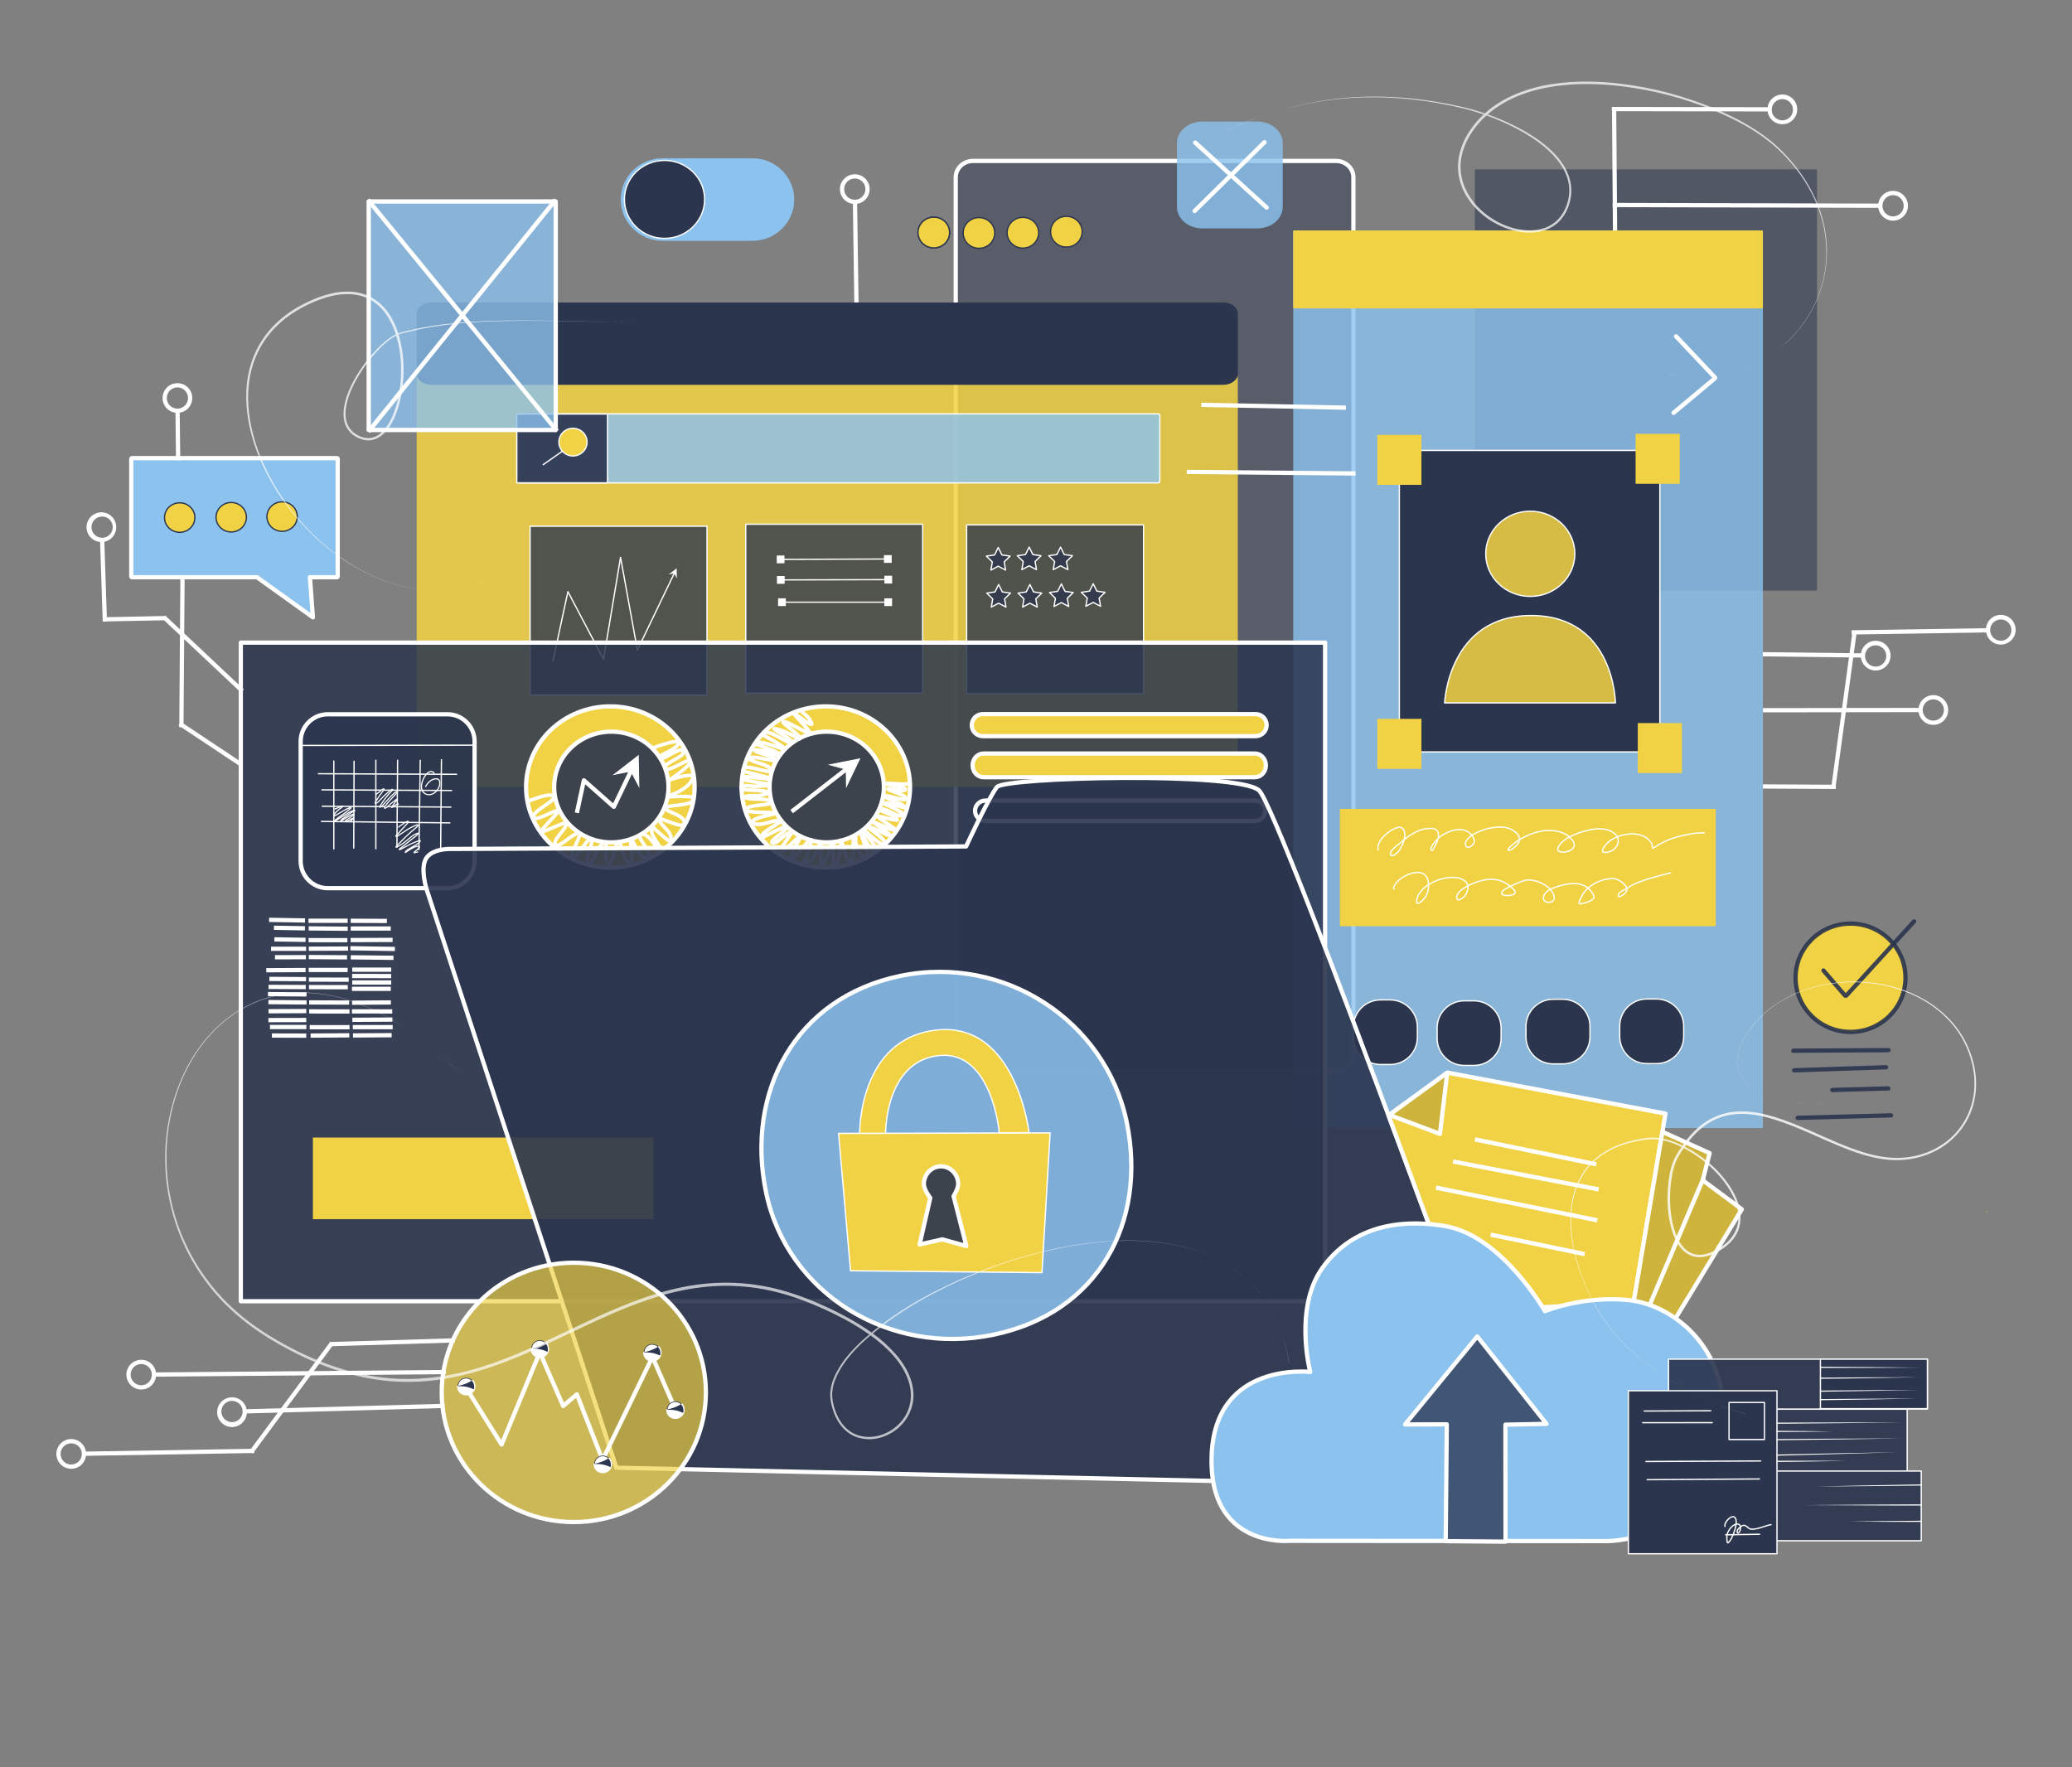 <svg id="erYiChqWDQc1" xmlns="http://www.w3.org/2000/svg" xmlns:xlink="http://www.w3.org/1999/xlink" viewBox="0 0 1700 1450" shape-rendering="geometricPrecision" text-rendering="geometricPrecision"><rect x="0" y="0" width="1700" height="1450" fill="#808080" stroke="none"/><g transform="translate(-154.449-294.354)" clip-rule="evenodd"><path d="M952.87,426.4h297.72c7.88,0,14.27,6,14.27,13.39v720.21c0,7.4-6.39,13.39-14.27,13.39h-297.72c-7.88,0-14.27-5.99-14.27-13.39v-720.21c0-7.4,6.39-13.4,14.27-13.4Z" clip-rule="evenodd" fill="#2b354e" fill-opacity="0.46" stroke="#fff" stroke-width="3.49" stroke-linecap="square" stroke-linejoin="round" stroke-miterlimit="10"/><path d="M1365.2,433.28h279.4c.38,0,.68.3.68.68v344.33c0,.37-.3.67-.68.67h-279.4c-.178,0-.348-.071-.474-.196s-.196-.296-.196-.474v-344.33c0-.38.3-.68.67-.68Z" clip-rule="evenodd" fill="#2b354e" fill-opacity="0.54" stroke-linecap="round" stroke-linejoin="round" stroke-miterlimit="10"/><path d="M262.83,670.23h168c.37,0,.68.3.68.67v96.4c0,.38-.3.68-.68.68h-22.1l2.43,32.87-45.85-32.87h-102.48c-.179.003-.352-.067-.48-.193s-.2-.298-.2-.477v-96.4c0-.38.3-.68.68-.68Z" clip-rule="evenodd" fill="#8cc2ee" stroke="#fff" stroke-width="3.49" stroke-linecap="square" stroke-linejoin="round" stroke-miterlimit="10"/><path d="M1216.15,483.44h384.02c.37,0,.67.3.67.68v735.11c0,.37-.3.67-.67.67h-384.02c-.178,0-.348-.071-.474-.196s-.196-.296-.196-.474v-735.11c0-.37.3-.68.67-.68Z" clip-rule="evenodd" fill="#8cc2ee" fill-opacity="0.81" stroke-linecap="round" stroke-linejoin="round" stroke-miterlimit="10"/><path d="M1620.64,710.4v.76-.76ZM1500.31,452.22v3.04-3.04Z" clip-rule="evenodd" fill="#8cc2ee" fill-opacity="0.78" stroke-linecap="round" stroke-linejoin="round" stroke-miterlimit="10"/><path d="M1216.21,483.44h383.9c.4,0,.73.3.73.68v62.62c0,.38-.33.68-.73.68h-383.9c-.41,0-.73-.3-.73-.68v-62.62c0-.37.32-.68.73-.68ZM1254.42,958h307.08c.37,0,.68.3.68.68v94.92c0,.37-.31.67-.68.67h-307.08c-.178,0-.348-.071-.474-.196s-.196-.296-.196-.474v-94.92c0-.37.3-.67.67-.67Zm123.78,362.27c.17,0,.31.14.31.32v.63c0,.17-.14.32-.31.32-.177,0-.32-.143-.32-.32v-.63c0-.18.14-.32.32-.32Z" clip-rule="evenodd" fill="#f1d244" stroke-linecap="round" stroke-linejoin="round" stroke-miterlimit="10"/><path d="M518.63,583.45h629.11c12.316,0,22.3,9.984,22.3,22.3v312.02c0,12.316-9.984,22.3-22.3,22.3h-629.11c-12.316,0-22.3-9.984-22.3-22.3v-312.03c0-12.316,9.984-22.3,22.3-22.3Z" clip-rule="evenodd" fill="#f1d244" fill-opacity="0.86" stroke-linecap="round" stroke-linejoin="round" stroke-miterlimit="10"/><path d="M508.38,542.54h649.64c6.64,0,12.02,4.04,12.02,9.02v49.5c0,4.99-5.38,9.03-12.02,9.03h-649.64c-6.64,0-12.02-4.04-12.02-9.03v-49.5c0-4.98,5.38-9.02,12.02-9.02Z" clip-rule="evenodd" fill="#2b354e" stroke-linecap="round" stroke-linejoin="round" stroke-miterlimit="10"/><path d="M483.08,609.13v.3-.3Zm767.51,127.49v.48-.48ZM813,583.45h1.95-1.95Z" clip-rule="evenodd" fill="#2b354e" stroke-linecap="round" stroke-linejoin="round" stroke-miterlimit="10"/><path d="M580.79,633.93h523.98c.7,0,1.27.57,1.27,1.27v54.05c0,.7-.57,1.27-1.27,1.27h-523.98c-.7,0-1.27-.57-1.27-1.27v-54.05c0-.7.57-1.27,1.27-1.27Z" clip-rule="evenodd" fill="#8cc2ee" fill-opacity="0.81" stroke="#fff" stroke-width="1.06" stroke-linecap="square" stroke-linejoin="round" stroke-miterlimit="10"/><path d="M947.54,725h145.16v138.6h-145.16v-138.6Zm-181.24-.52h145.17v138.6h-145.17v-138.6Zm-176.93,1.59h145.16v138.6h-145.16v-138.6Z" clip-rule="evenodd" fill="#2b354e" fill-opacity="0.79" stroke="#fff" stroke-width="1.06" stroke-linecap="square" stroke-linejoin="round" stroke-miterlimit="10"/><path d="M578.45,634.07h74.44v56.45h-74.44v-56.45Z" clip-rule="evenodd" fill="#2b354e" fill-opacity="0.91" stroke="#fff" stroke-width="1.06" stroke-linecap="square" stroke-linejoin="round" stroke-miterlimit="10"/><path d="M1302.57,663.91h213.74v247.39h-213.74v-247.39Z" clip-rule="evenodd" fill="#2b354e" stroke="#fff" stroke-width="1.06" stroke-linecap="square" stroke-linejoin="round" stroke-miterlimit="10"/><path d="M1496.4,650.29h36.24v41h-36.24v-41ZM1284.44,884.16h36.25v41h-36.25v-41Zm213.75,3.45h36.25v41h-36.25v-41ZM1284.44,651.15h36.25v41h-36.25v-41Z" clip-rule="evenodd" fill="#f1d244" stroke-linecap="round" stroke-linejoin="round" stroke-miterlimit="10"/><path d="M698.05,424.23h73.77c18.93,0,34.28,15.16,34.28,33.86s-15.35,33.86-34.28,33.86h-73.77c-18.94,0-34.28-15.16-34.28-33.86s15.34-33.86,34.28-33.86Z" clip-rule="evenodd" fill="#8cc2ee" stroke-linecap="round" stroke-linejoin="round" stroke-miterlimit="10"/><path d="M699.66,425.98v0c18.17,0,32.9,14.32,32.9,31.98v0c0,17.66-14.73,31.98-32.9,31.98v0c-18.18,0-32.91-14.32-32.91-31.98v0c0-17.66,14.73-31.98,32.9-31.98Zm587.5,688.76h7.9c12.316,0,22.3,9.984,22.3,22.3v8.41c0,12.316-9.984,22.3-22.3,22.3h-7.9c-12.316,0-22.3-9.984-22.3-22.3v-8.41c0-12.316,9.984-22.3,22.3-22.3Zm218.5-.75h7.9c12.316,0,22.3,9.984,22.3,22.3v8.42c-.006,12.312-9.988,22.29-22.3,22.29h-7.9c-12.312 0-22.294-9.978-22.3-22.29v-8.42c0-12.316,9.984-22.3,22.3-22.3Zm-76.9.25h7.9c12.316,0,22.3,9.984,22.3,22.3v8.41c0,12.316-9.984,22.3-22.3,22.3h-7.9c-12.316,0-22.3-9.984-22.3-22.3v-8.41c0-12.316,9.984-22.3,22.3-22.3Zm-72.92,1.25h7.91c12.308.006,22.284,9.982,22.29,22.29v8.42c0,12.312-9.978,22.294-22.29,22.3h-7.91c-12.312-.006-22.29-9.988-22.29-22.3v-8.42c.006-12.308,9.982-22.284,22.29-22.29Z" clip-rule="evenodd" fill="#2b354e" stroke="#fff" stroke-width="1.06" stroke-linecap="square" stroke-linejoin="round" stroke-miterlimit="10"/><path d="M456.96,459.65h153.44v187.5h-153.44v-187.5Z" clip-rule="evenodd" fill="#8cc2ee" fill-opacity="0.79" stroke="#fff" stroke-width="3.54" stroke-linecap="square" stroke-linejoin="round" stroke-miterlimit="10"/><path d="M1285.18,991.65c-1.72-6.87,7.26-14.51,12.71-17.1c3.04-1.44,6.51-2.76,8.34.88c2.56,5.14-1.33,13.56-4.39,17.54-.64.83-4.57,4.64-6.14,3.07-2.62-2.62,5.54-8.33,6.58-9.21c7.93-6.68,16.04-13.37,27.18-12.72c8.82.52,4.35,11.28,1.76,15.35-.62.96-1.17,3.14-2.2,2.63-3.03-1.51,5.02-9.59,6.14-10.52c8.09-6.75,23.13-10.95,28.5.88c2.12,4.65-4.58,8.65-6.14,6.57-2.92-3.9,3.04-8.59,5.7-10.08c7.55-4.23,17.58-7.01,26.31-5.7c4.78.72,12.86,5.14,11.4,10.96-.74,2.97-3.71,5.4-6.14,7.01-.86.58-3.27,1.46-3.07.44.39-1.92,2.44-3.12,3.95-4.38c1.651-1.448,3.409-2.769,5.26-3.95c9.82-5.96,22.88-9.9,34.2-6.14c3.73,1.25,5.7,2.43,8.33,5.27.9.887,1.641,1.922,2.19,3.06c3.59,8.38-14.38,10.2-13.15,5.27c1.29-5.17,7.96-9.05,12.27-10.97c9.26-4.1,25.1-8.9,34.2-1.75c6.56,5.16,2.19,13.73-4.82,15.35-1.37.31-5.96,1.1-4.82-1.76c4.77-11.94,26.47-17.08,36.39-9.64.69.52,3.5,3.5,3.94,4.38.61,1.2-.07,3,.88,3.95.23.23.6-.27.88-.44c1.91-1.15,3.69-2.53,5.7-3.5c3.71-1.82,7.43-3.71,11.4-4.83c7.84-2.21,15.97-3.95,24.11-3.95m-254.4,46.13c-1.77-1.16,2.61-5.95,3.5-6.85c5.63-5.63,22.52-12.24,24.54.92.99,6.44-.78,11.78-4.91,15.5-1.28,1.16-4.36,3.38-4.56,1.37-.57-6.03,5.75-11.94,9.12-14.14c7.34-4.77,16.67-7.35,24.88-5.93c1.58.28,3.12.94,4.56,1.83c6.21,3.85,3.23,11.76-1.4,15.05-.81.57-3.72,2.23-4.21,0-.96-4.4,4.91-7.84,7.01-9.12c2.014-1.234,4.124-2.304,6.31-3.2c10.34-4.13,20.23-5.52,29.79,1.83c1.19.91,3.58,2.78,4.56,4.56c2.31,4.2-11.98,4.75-10.87,1.37.87-2.64,3.58-3.45,5.61-4.56c2.158-1.191,4.382-2.259,6.66-3.2c2.65-1.06,5.31-2.23,8.06-2.73c5.81-1.06,21.38,4.06,22.79,14.14.73,5.23-10,5.96-8.77-.46c1.05-5.45,9.27-7.74,12.27-8.66c8.01-2.47,19.14-4.4,25.94,3.19.51.57,4.36,5.04,2.8,6.84-2.19,2.54-6.36,3.39-9.11,4.1-.93.24-2.91.77-2.81-.45.18-2.02,2.85-6.86,3.51-7.76c5.81-7.96,15.22-11.86,23.48-12.31c2.3-.12,5.03.99,7.01,2.28c1.53,1,5.76,4.04,5.26,7.3-.44,2.86-6.54,6.54-7.01,5.01-.95-3.07,5.28-5.33,6.31-5.92c2.34-1.37,4.58-3.05,7.01-4.11c10.44-4.53,18.63-6.24,29.44-9.12" clip-rule="evenodd" fill="none" stroke="#fff" stroke-width="1.06" stroke-linecap="square" stroke-linejoin="round" stroke-miterlimit="10"/><path d="M1373.44,748.74c0-19.3,16.37-34.96,36.55-34.96c20.19,0,36.55,15.65,36.55,34.96c0,19.3-16.36,34.95-36.55,34.95-20.18,0-36.55-15.65-36.55-34.95ZM1339.7,871.03c0,0,3.01-71.87,71.21-71.67s68.93,71.67,68.93,71.67h-140.14Z" clip-rule="evenodd" fill="#f1d244" fill-opacity="0.86" stroke="#fff" stroke-width="1.06" stroke-linecap="square" stroke-linejoin="round" stroke-miterlimit="10"/><path d="M1141,394.11h44.99c11.54,0,20.9,7.91,20.9,17.67v52.33c0,9.76-9.36,17.67-20.9,17.67h-44.99c-11.55,0-20.91-7.91-20.91-17.67v-52.33c0-9.76,9.36-17.67,20.91-17.67Z" clip-rule="evenodd" fill="#8cc2ee" fill-opacity="0.81" stroke-linecap="round" stroke-linejoin="round" stroke-miterlimit="10"/><path d="M1627.66,1096.57c0-24.53,20.18-44.42,45.08-44.42c24.89,0,45.07,19.89,45.07,44.42c0,24.54-20.18,44.43-45.07,44.43-24.9,0-45.08-19.89-45.08-44.43Z" clip-rule="evenodd" fill="#f1d244" stroke="#2b354e" stroke-width="3.49" stroke-opacity="0.91" stroke-linecap="round" stroke-linejoin="round" stroke-miterlimit="10"/><path d="M1784.24,1288.52c0-.48.09-.86.21-.86s.22.38.22.86-.1.86-.22.86-.21-.38-.21-.86Z" clip-rule="evenodd" fill="#f1d244" stroke-linecap="round" stroke-linejoin="round" stroke-miterlimit="10"/><path d="M907.65,485.14c0-6.96,5.8-12.6,12.94-12.6c7.15,0,12.95,5.64,12.95,12.6s-5.8,12.6-12.95,12.6c-7.14,0-12.94-5.64-12.94-12.6Z" clip-rule="evenodd" fill="#f1d244" stroke="#2b354e" stroke-width="1.06" stroke-linecap="square" stroke-linejoin="round" stroke-miterlimit="10"/><path d="M907.65,485.14c0-6.96,5.8-12.6,12.94-12.6c7.15,0,12.95,5.64,12.95,12.6s-5.8,12.6-12.95,12.6c-7.14,0-12.94-5.64-12.94-12.6Zm108.78-.68c0-6.96,5.8-12.6,12.95-12.6c7.14,0,12.94,5.64,12.94,12.6s-5.8,12.6-12.94,12.6c-7.15,0-12.95-5.64-12.95-12.6Zm-35.69.84c0-6.95,5.8-12.6,12.94-12.6c7.15,0,12.94,5.65,12.94,12.6c0,6.97-5.79,12.61-12.94,12.61s-12.94-5.64-12.94-12.6Zm-36.04.18c0-6.97,5.8-12.6,12.94-12.6c7.15,0,12.95,5.63,12.95,12.6c0,6.96-5.8,12.6-12.95,12.6-7.14,0-12.94-5.64-12.94-12.6ZM289.42,719c0-6.69,5.58-12.1,12.46-12.1s12.46,5.41,12.46,12.1c0,6.67-5.58,12.1-12.46,12.1s-12.46-5.43-12.46-12.1Zm84.03-.81c0-6.68,5.57-12.1,12.46-12.1c6.88,0,12.46,5.42,12.46,12.1s-5.58,12.1-12.46,12.1c-6.89,0-12.46-5.42-12.46-12.1Zm-41.75.54c0-6.69,5.58-12.1,12.46-12.1s12.46,5.41,12.46,12.1c0,6.68-5.58,12.1-12.46,12.1s-12.46-5.42-12.46-12.1Z" clip-rule="evenodd" fill="#f1d244" stroke="#2b354e" stroke-width="1.06" stroke-linecap="square" stroke-linejoin="round" stroke-miterlimit="10"/><path d="M613,657.1c0-6.27,5.17-11.35,11.55-11.35c6.39,0,11.56,5.08,11.56,11.34c0,6.27-5.17,11.34-11.56,11.34-6.316.056-11.484-5.014-11.55-11.33Z" clip-rule="evenodd" fill="#f1d244" stroke="#fff" stroke-width="1.06" stroke-linecap="square" stroke-linejoin="round" stroke-miterlimit="10"/><path d="M600.21,675.54l15.63-11.01" clip-rule="evenodd" fill="none" stroke="#fff" stroke-width="1.06" stroke-linecap="square" stroke-linejoin="round" stroke-miterlimit="10"/><g clip-rule="evenodd"><path d="M708.05,763.92L677.4,827.67l-13.82-76.02-13.97,83.65-29.22-55.57-12.24,56.87" clip-rule="evenodd" fill="none" stroke="#fff" stroke-width="1.06" stroke-linecap="square" stroke-linejoin="round" stroke-miterlimit="10"/><g clip-rule="evenodd"><path d="M707.64,764.76l2.14,4.12-.13-8.3-6.55,5.08l4.54-.9Z" clip-rule="evenodd" fill="#fff" stroke-linecap="round" stroke-linejoin="round" stroke-miterlimit="10"/></g></g><g clip-rule="evenodd"><path d="M880.23,753l-82.67.32" clip-rule="evenodd" fill="none" stroke="#fff" stroke-width="1.06" stroke-linecap="square" stroke-linejoin="round" stroke-miterlimit="10"/><g clip-rule="evenodd"><path d="M798.08,750.14l-6.36.02.02,6.36l6.36-.02-.02-6.36Zm81.62,6.04l6.37-.03-.03-6.36-6.36.03.03,6.36Z" clip-rule="evenodd" fill="#fff" stroke-linecap="round" stroke-linejoin="round" stroke-miterlimit="10"/></g></g><g clip-rule="evenodd"><path d="M880.54,788.43h-81.88" clip-rule="evenodd" fill="none" stroke="#fff" stroke-width="1.06" stroke-linecap="square" stroke-linejoin="round" stroke-miterlimit="10"/><g clip-rule="evenodd"><path d="M799.19,785.25h-6.36v6.36h6.36v-6.36Zm80.82,6.36h6.36v-6.36h-6.36v6.36Z" clip-rule="evenodd" fill="#fff" stroke-linecap="round" stroke-linejoin="round" stroke-miterlimit="10"/></g></g><g clip-rule="evenodd"><path d="M880.6,769.93l-82.88.21" clip-rule="evenodd" fill="none" stroke="#fff" stroke-width="1.06" stroke-linecap="square" stroke-linejoin="round" stroke-miterlimit="10"/><g clip-rule="evenodd"><path d="M798.25,766.96l-6.36.01.01,6.37l6.36-.02-.01-6.36Zm81.83,6.15l6.36-.01-.02-6.37-6.36.02.02,6.36Z" clip-rule="evenodd" fill="#fff" stroke-linecap="round" stroke-linejoin="round" stroke-miterlimit="10"/></g></g><path d="M973.47,743.57l3.01,6.09l6.72.97-4.86,4.74l1.15,6.7-6.01-3.16-6.01,3.16l1.14-6.7-4.86-4.73l6.72-.98l3-6.1Zm.33,30.35l3,6.09l6.72.97-4.86,4.74l1.16,6.7-6.02-3.16-6,3.16l1.14-6.7-4.87-4.73l6.72-.98l3-6.1Zm50.8-30.68l3,6.1l6.72.96-4.86,4.75l1.16,6.69-6.02-3.16-6.01,3.16l1.15-6.69-4.86-4.74l6.71-.98l3.01-6.09Zm-25.76,0l3,6.09l6.72.97-4.86,4.74l1.16,6.7-6.02-3.16-6,3.16l1.14-6.7-4.86-4.73l6.72-.98l3-6.1Zm52.54,30.03l3,6.09l6.72.97-4.86,4.74l1.15,6.7-6.01-3.16-6.01,3.16l1.15-6.7-4.87-4.73l6.72-.98l3.01-6.09Zm-26.13.16l3,6.09l6.72.97-4.86,4.74l1.15,6.7-6.01-3.16-6.01,3.16l1.15-6.7-4.87-4.73l6.72-.98l3.01-6.09Zm-25.81.49l3.01,6.09l6.72.97-4.86,4.74l1.15,6.7-6.01-3.16-6.01,3.16l1.14-6.7-4.86-4.73l6.72-.98l3-6.1Z" clip-rule="evenodd" fill="#2b354e" fill-opacity="0.79" stroke="#fff" stroke-width="1.06" stroke-linecap="square" stroke-linejoin="round" stroke-miterlimit="10"/><path d="M1135.07,411.35l58.62,53.3m-1.79-53.59l-57.27,56.38m394.99,102.88l32.01,33.89m-34.06,28.83l33.87-28.27" clip-rule="evenodd" fill="none" stroke="#fff" stroke-width="3.54" stroke-linecap="round" stroke-linejoin="round" stroke-miterlimit="10"/><path d="M457.43,459.65L610.39,646.63M609.2,459.65L457.85,647.15" clip-rule="evenodd" fill="none" stroke="#fff" stroke-width="3.54" stroke-linecap="square" stroke-linejoin="round" stroke-miterlimit="10"/><path d="M352.02,821.61h889.62v540.36h-889.62v-540.36Z" clip-rule="evenodd" fill="#2b354e" fill-opacity="0.85" stroke="#fff" stroke-width="3.49" stroke-linecap="square" stroke-linejoin="round" stroke-miterlimit="10"/><path d="M423.43,880.38h98.1c12.316,0,22.3,9.984,22.3,22.3v98.11c-.006,12.312-9.988,22.29-22.3,22.29h-98.1c-12.312 0-22.294-9.978-22.3-22.29v-98.1c0-12.316,9.984-22.3,22.3-22.3Z" clip-rule="evenodd" fill="#2b354e" fill-opacity="0.85" stroke="#fff" stroke-width="3.49" stroke-linecap="square" stroke-linejoin="round" stroke-miterlimit="10"/><path d="M411.17,1227.68h279.5v66.97h-279.5v-66.97Z" clip-rule="evenodd" fill="#f1d244" stroke-linecap="round" stroke-linejoin="round" stroke-miterlimit="10"/><path d="M586.08,940.07c0-36.55,30.95-66.17,69.13-66.17s69.14,29.62,69.14,66.17c0,36.54-30.96,66.17-69.14,66.17s-69.13-29.63-69.13-66.17Zm176.78,0c0-36.55,30.95-66.17,69.13-66.17s69.14,29.62,69.14,66.17c0,36.54-30.96,66.17-69.14,66.17s-69.13-29.63-69.13-66.17ZM960.8,880.25h223.84c5,0,9.05,4.05,9.05,9.05v0c0,5-4.05,9.04-9.05,9.04h-223.84c-5,0-9.05-4.05-9.05-9.04v0c0-5,4.05-9.05,9.05-9.05Zm.66,32.32h222.57c4.99,0,9.03,4.36,9.03,9.74v0c0,5.38-4.04,9.74-9.03,9.74h-222.57c-4.99,0-9.03-4.36-9.03-9.74v0c0-5.38,4.04-9.74,9.03-9.74Z" clip-rule="evenodd" fill="#f1d244" stroke="#fff" stroke-width="3.49" stroke-linecap="square" stroke-linejoin="round" stroke-miterlimit="10"/><path d="M962.98,951.2h221.09c2.244-.024,4.405.844,6.009,2.414s2.518,3.712,2.541,5.956v0c-.024,2.244-.938,4.386-2.541,5.956s-3.765,2.438-6.009,2.414h-221.1c-4.669.044-8.491-3.702-8.54-8.37v0c.024-2.244.938-4.386,2.541-5.956s3.765-2.438,6.009-2.414Z" clip-rule="evenodd" fill="#2b354e" fill-opacity="0.85" stroke="#fff" stroke-width="3.49" stroke-linecap="square" stroke-linejoin="round" stroke-miterlimit="10"/><path d="M609.13,940.07c0-25.09,21-45.42,46.9-45.42s46.9,20.33,46.9,45.42c0,25.08-21,45.42-46.9,45.42s-46.9-20.34-46.9-45.42Zm176.73,0c0-25.09,21-45.42,46.9-45.42s46.89,20.33,46.89,45.42c0,25.08-21,45.42-46.9,45.42s-46.89-20.34-46.89-45.42Z" clip-rule="evenodd" fill="#2b354e" fill-opacity="0.91" stroke="#fff" stroke-width="3.49" stroke-linecap="square" stroke-linejoin="round" stroke-miterlimit="10"/><path d="M588.96,951.15c-5.93,2.96,19.75-9.04,19.75-2.41c0,3.73-19.53,12.16-16.05,16.52c2.5,3.1,19.8-8.36,20.27-5.52.1.56-16.07,17.02-14.77,17.18c2.7.34,20.72-9.03,20.95-7.23.59,4.72-11.68,13.6-8.9,17.78c2.5,3.76,18.33-13.44,19.9-8.74.64,1.93-8.67,18.26-6.63,18.85c4.96,1.41,12.78-16.88,15.98-14.33c2.58,2.07-6.48,17.49-1.51,19.15c2.98.99,7.77-17.56,12.51-15.98c3.88,1.3-1.03,13.77,2.26,15.83c5.15,3.21,5.64-16.94,9.2-16.43c3.48.5,3.48,16.95,9.2,15.52c4.9-1.22-1.3-17.94,1.2-17.94c2.38,0,6.82,17.98,13.41,14.02c5.5-3.29-11.18-16.99-4.97-18.54c6.41-1.6,13.83,15.09,16.32,13.85c2.48-1.25-12.93-16.2-6.37-18.82.81-.33,13.08,12.6,13.87,10.25c2.53-7.6-9.3-12.48-9.3-18.07c0-1.34,18.55,7.77,20.02,4.82c3.86-7.72-15.64-10.13-14.5-13.58c1.08-3.21,22.86-1.07,22.86-7.93c0-2.6-17.76-1.32-20.28-1.32-3.82,0,5.79-2.75,9.03-4.77c4.48-2.78,8.1-5.17,10.45-10.22c2.9-6.22-18.59,1.02-18.59,1.02s17.6-12.23,16.54-14.97c-1.46-3.8-19,10.57-20.86,4.99-1.18-3.52,15.85-8.6,15.33-12.78-.82-6.58-17.17,7.99-19.36,4.85-1.96-2.83,16.3-7.12,14.99-12.99-.5-2.23-17.53,3.4-20.1,4.67" clip-rule="evenodd" fill="none" stroke="#fff" stroke-width="2.9" stroke-linecap="square" stroke-linejoin="round" stroke-miterlimit="10"/><path d="M812.57,878.2c1.8,2.3,4.48,3.76,6.07,6.29.09.15,2.46,4.01,1.7,4.06-2.75.18-8.92-5.4-11.06-6.65-1.14-.67-3.98-3.06-3.55-1.8.18.52,14.68,15.01,12.67,15.31-3.16.47-20.13-10.7-21.36-8.75-.95,1.52,14.57,10.5,13.48,13.82-.1.33-5.36-2.52-5.52-2.6-4.3-2.31-9.29-4.64-14.15-5.45-.42-.06-1.12-.48-1.25-.09-.15.47,9.68,6.26,10.86,7.23c1.24,1.03,4.64,3.3,3.08,3.72-4.29,1.2-15.81-10.06-22.5-7.8-.24.08-.28,2.1-.28,2.1s17.95,9.26,17.26,11.38c-.1.3-7.86-2.43-8.26-2.55-3.58-1.08-11.39-4.2-15-2.36-1.33.67,2.5,1.67,3.9,2.23c1.21.5,2.42,1.03,3.64,1.51c1.1.44,12.82,4.16,12.15,6.22-.28.84-1.79,0-2.64-.23-2.17-.58-17.76-5.73-18.07-3.7-.25,1.61,18.05,5.17,16.77,7.76-1.02,2.08-19.3-4.61-21-1.17-.3.58.45.82.77,1.05c3.64,2.7,15.09,3.67,16.61,8.16.4,1.18-2.14,1.3-2.34,1.3-3.75-.13-18.1-5.23-19.95-2.5-.74,1.08-.36,2.38-.12,2.46c1.9.62,21.78,5.09,21.92,6.02.25,1.67-21.07-3.19-22.82-.83-1.27,1.7,1.92,1.96,4,2.36l4.5.84c1.56.3,3.12.55,4.66.89c1.93.42,7.64.63,9.16,1.9.85.71-5.46.73-6.56.86-1.2.15-2.4.15-3.6.26-5.16.47-7.48-1.4-12.46.1-.45.13-2.1,1.9,2.47,2.68c4.51.77,16.42.12,20.37,2.6.44.28-4.97,1.29-5.45,1.5-4.69,1.99-10.8-.16-15.6,1.89-.99.41,4,1.34,6.18,1.55c4.54.44,11.8-.38,15.86,2.17.16.1.2.36.15.53-1.07,3.25-17.93,1.51-20.9,5.9-.59.86.38,1.14,1,1.28c6.78,1.6,14.16,1.05,21.04,1.48.42.03.9-.13,1.25.1c1.42.89-3.01,1.55-4.64,1.98-.9.24-16.73,3.67-12.61,6.38c4.11,2.72,11.82-.36,15.9-1.32c1.757-.439,3.552-.707,5.36-.8.62-.02,2.06-.45,1.86.14-.67,2.06-14.5,8.1-16.8,13.3-.76,1.73,3.74-.78,5.46-1.55c3.41-1.52,6.28-3.5,9.85-4.75c1.91-.66,6.07-3.77,5.83-1.75-.35,2.94-9.4,8.37-11.25,10.98-.4.57-1.4,1.59-.8,1.96c3.8,2.4,11.71-9.8,15.48-7.83.58.3-.34,1.31-.76,1.82-.75.9-9.7,13.56-7.79,13.55c4.23-.02,23.24-22.92,13.52-6.73-.63,1.07-1.32,2.1-1.85,3.22-.633,1.383-1.2,2.794-1.7,4.23-.63,1.68-2.02,3.73-2.1,5.67-.05,1.52,2.13-.55,3.17-1.65.551-.603,1.074-1.231,1.57-1.88c1.03-1.32,12.07-14.1,12.68-12.9.62,1.23-2.26,8.71-2.59,9.83-.45,1.55-1,3.07-1.5,4.6-.76,2.3-4.15,6.23-1.82,5.58c6.49-1.8,9.96-9.01,12.3-14.25.47-1.03.5-3.1,1.62-2.97.44.05-.36,17.91-.19,19.54.02.19-.71.01-.02-.51c3.8-2.84,6.26-9.78,7.61-13.9.5-1.53.93-3.1,1.51-4.6.17-.44.43-1.57.72-1.2c1.68,2.13.05,14.18.27,17.14.05.7-.26,2.01.44,2.06c4.28.31,5.57-14.82,5.96-17.18.25-1.51-.52-4.73.18-3.36c1.14,2.26,1.52,4.32,2.23,6.7.77,2.61,1.46,5.24,2.38,7.8c1.82,5.08,4.95.49,5.69-2.76.46-2.04-1.4-13.58.84-14.7c1.49-.76.57,3.3.93,4.92.27,1.2.7,2.37,1.07,3.54.3.91,6.46,13.36,8.36,7.74.78-2.33-2.23-9.7-3.21-13.22-.45-1.62-2.47-6.07-1.27-4.88.54.54,10.75,19.52,12.2,13.59c1-4.09-12.23-16.44-11.55-17.52.46-.74,1.64.6,2.35,1.09c2.41,1.66,12.67,12.72,16.29,10.52c2.56-1.55-11.51-11.75-12.32-12.41-.5-.42-1.8-1.15-1.25-1.53c1.33-.93,14.44,6.84,16.89,6.82c3.17-.03-12.44-9.44-13.8-11.38-.47-.67,1.52.55,2.25.9c1.63.76,4.6,2.04,6.15,2.65c2.17.85,8.32,4.18,10.84,3.4.57-.19-13.58-9.32-14.28-10.43-.86-1.37,3.3-.14,4.84.32.65.19,11.06,2.86,10.45,1.67-1.5-2.97-7.01-4.62-9.7-5.9-1.5-.7-5.8-2.12-4.23-2.65c5.1-1.73,14.12,7.72,18.9,4.6.86-.57-1.26-1.71-2.13-2.3-3.5-2.37-7.35-3.99-11.18-5.73-.9-.41-3.47-1.38-2.5-1.62c3.36-.83,9.33,1.95,12.7,2.57c1.37.25,4.88,1.72,4.13.56-2.29-3.5-11.41-5.47-15.04-7.64-.57-.35-2.04-1.13-1.44-1.43c2.09-1.06,16.83,4.6,17.5,2.55c1.17-3.58-14.17-6.56-14.65-8.31-.16-.57,4.44.35,4.5.36c2.1.35,7.88,1.97,9.77.33c2.37-2.05-15-4.28-16.8-4.9-.76-.26,5.91-.41,10.56.14.52.07,3,.21,3.59.23c1.5.03,2.93-.1,4.4-.31" clip-rule="evenodd" fill="none" stroke="#fff" stroke-width="3.01" stroke-linecap="square" stroke-linejoin="round" stroke-miterlimit="10"/><g clip-rule="evenodd"><path d="M673.27,924.65l-15.18,31.66-24.58-21.72-5.4,25.01" clip-rule="evenodd" fill="none" stroke="#fff" stroke-width="3.49" stroke-linecap="square" stroke-linejoin="round" stroke-miterlimit="10"/><g clip-rule="evenodd"><path d="M671.95,927.4L679,940.93l-.46-27.28L657,930.38l14.96-2.98Z" clip-rule="evenodd" fill="#fff" stroke-linecap="round" stroke-linejoin="round" stroke-miterlimit="10"/></g></g><g clip-rule="evenodd"><path d="M805.38,959.17l55.03-42.73" clip-rule="evenodd" fill="#2b354e" fill-opacity="0.85" stroke-linecap="round" stroke-linejoin="round" stroke-miterlimit="10"/><path d="M850.77,923.93l-45.4,35.24" clip-rule="evenodd" fill="none" stroke="#fff" stroke-width="3.49" stroke-linecap="square" stroke-linejoin="round" stroke-miterlimit="10"/><g clip-rule="evenodd"><path d="M848.36,925.8l.26,15.25l11.79-24.6-26.76,5.32l14.71,4.03Z" clip-rule="evenodd" fill="#fff" stroke-linecap="round" stroke-linejoin="round" stroke-miterlimit="10"/></g></g><path d="M415.86,929.16l113.08.49M400.46,905.97l142.7-.24M428.33,918.88v71.85m16.63-71.71l-.27,71.02m18.13-71.84v72.39m17.86-72.39l-.57,71.2m19.15-71.1l-1.07,73.01m18.45-73.55L516,991m-97.22-48.6l106.1.52M418.99,955.8l105.25.74m-105.9,11.77l105.06,1.18m-43.98,19.68v-.1m18.71.76v-.37" clip-rule="evenodd" fill="none" stroke="#fff" stroke-width="1.06" stroke-linecap="square" stroke-linejoin="round" stroke-miterlimit="10"/><path d="M463.13,946.25c-.04.08-.26.2-.24.12.12-.5,1.96-1.57,2.25-1.84.46-.43,3.92-3.5,4.45-2.97.21.21-1.94,3.22-2.07,3.38-1.65,2-2.81,4.2-4.33,6.3-.06.07-1.62,2.32-.6,2.19c1.77-.24,3.08-2.07,4.22-3.27c2.001-2.168,4.139-4.205,6.4-6.1.88-.72,1.96-1.75,3.09-2.08.11-.04.3-.1.35,0c.23.44-2.13,2.75-2.49,3.14-2.429,2.657-4.63,5.514-6.58,8.54-.08.13-2.3,2.74-1.49,2.97.94.27,4.01-3.41,4.57-4.03c2.24-2.5,4.42-5.01,6.94-7.24.65-.58,1.67-1.61,2.67-1.49.23.03.08.45.06.48-.63,1.08-1.8,2.1-2.6,3.02-2.24,2.55-4.72,4.92-6.71,7.66-.14.19-1.7,1.9-1.01,2.31c1,.6,2.25-1.13,2.79-1.6c1.74-1.53,3.6-2.99,5.4-4.45.01-.01,1.53-1.37,1.83-1.07.33.33-.5,1.13-.59,1.25-.95,1.2-1.72,2.55-2.67,3.74-.09.1-1.33,1.37-.95,1.66.41.3,2.72-1.82,3.09-2.08.5-.35,3.38-1.24,1.95-.53" clip-rule="evenodd" fill="#2b354e" fill-opacity="0.85" stroke="#fff" stroke-width="0.95" stroke-linecap="square" stroke-linejoin="round" stroke-miterlimit="10"/><path d="M510.57,928.58c-1.64-2.29-4.47-1.03-6.13.72-3.56,3.74-7.12,13.92-.42,16.63c5.57,2.26,11.73-4.2,11.22-9.66-.44-4.8-5.94-2.84-8.31-.73-1.318,1.136-2.411,2.51-3.22,4.05m-74.42,18.4c-.66.65,5.71-2.45,6.34-2.4.35.04-.27.7-.52.94-.68.69-1.54,1.17-2.29,1.77s-4.7,3.83-4.16,5.2c.23.56,1.89-.6,3.02-1.25c3.02-1.73,5.98-3.8,9.25-4.99.54-.2,1.26-.82,1.66-.41.2.19-1.17,1.39-2.39,2.39-3.37,2.77-7.16,4.96-10.5,7.8-.3.25-.95.45-.83.82.16.48.79-.07,2.7-1.24l2.08-1.25c2.04-1.21,9.63-6.58,11.85-6.13.7.14-1.15.87-1.76,1.24-.67.41-1.33.83-1.98,1.25-1.06.69-7.8,5.06-7.8,5.93c0,.58,1.18-.21,1.67-.52.44-.29.9-.57,1.35-.84c2.08-1.22,4.23-2.67,6.44-3.63.45-.2,1.55-.7,1.46-.21-.3,1.5-6.94,4.46-7.28,5.82-.08.35.73.24,2.29-.42c1.21-.51,3.26-2.28,4.57-2.28.28,0-.22.53-.41.72-.36.36-2.84,2.18-1.56,1.67m39.08,4.88c.44-.44,7.1-5.37,7.9-4.57.5.5-1.65,2.56-1.77,2.7-2.48,2.8-5.05,5.47-7.48,8.32-.34.4-1.3.88-.94,1.24.62.63,3.57-1.68,3.85-1.87c3.6-2.34,6.98-4.93,11.01-6.54c1.04-.42,2.24-1.33,3.23-.84.39.2-1.05,1.7-1.25,1.87-.75.64-1.55,1.22-2.29,1.88-4.103,3.536-8.022,7.281-11.74,11.22-.72.79-2.63,1.84-1.87,2.6.59.59,4.8-2.5,5.4-2.91c3.54-2.43,7.97-7.48,12.37-8.1.2-.04-1.86,2.05-2.39,2.49-.75.6-1.54,1.16-2.29,1.76-2.794,2.269-5.601,4.522-8.42,6.76s-2.94,1.94-2.8,2.5c.1.37.8-.05,1.14-.21c1.34-.65,2.64-1.37,3.95-2.08c3.2-1.74,6.24-3.3,9.67-4.47c1.24-.43,2.39-.98,2.39-.73c0,3.27-11.71,6.98-12.27,9.77-.11.58,1.07-.51,1.56-.83.66-.42,1.3-.86,1.98-1.25c1.65-.95,5.7-3.6,7.8-2.7c1.82.78-6.11,5.45-3.75,5.1.5-.08.97-.2,1.46-.32.35-.09.69-.2,1.04-.31" clip-rule="evenodd" fill="none" stroke="#fff" stroke-width="0.95" stroke-linecap="square" stroke-linejoin="round" stroke-miterlimit="10"/><path d="M379.29,1143.98l24.68.07m7.06-.05l28.26-.19m-61.62-6.8l26.4-.01m-27.65-5.69l27.56-.06m-27.49-7.22l27.52-.12m-27.61-7.35l27.85.25m-28.2-6.82l28.14.24m-27.67-6.16l27.04.15m-26.37-6.68l26.63.16m-29.17-7.3l28.8-.15m-21.65-10.5l21.91-.06m-25.15-6.88l25.32-.02m-22.57-7.69l22.09.34m-22.43-9.86l21.9.4m-25.91-6.89l26,.45m7.32,87.57h29.21m5.77-6.04l29.39-.18m-64.81-6.71l29.61.05m-29.62-7.41l29.34.11m5.86.11l28.37-.2m-63.7-12.56l28.37.02m-28.45-6.2l29.18.04m-29.35-7.98l28.51.01m-28.41-10.56l27.9.2m-27.91-7.07l28.8-.1m-28.96-6.93l28.33.02m-28.23-9.63l28.52.24m-28.71-6.54h28.67m5.97.04l26.2.12m-26.18,6.23l29.35-.04m-29.43,9.51l30.97-.13m-30.85,14.29l31.57.38m-31.89-7.81l33.05.53m-31.54,27.53h28.52m-28.58-5.28l28.51.01m-28.45-5.22h28.52m-28.72,15.7l28.38.02m-63.52,18.5l29.61.05m5.49-.08l29.61.05m-28.88,12.88h29.23m-29.09,6.81l28.26-.2m667.76-517.15l115.14,2.27m-127.06,52.75l134.95,1.24" clip-rule="evenodd" fill="none" stroke="#fff" stroke-width="3.49" stroke-linecap="square" stroke-linejoin="round" stroke-miterlimit="10"/><g clip-rule="evenodd"><path d="M300.14,632.24l.46,37.99" clip-rule="evenodd" fill="none" stroke="#fff" stroke-width="3.49" stroke-linecap="square" stroke-linejoin="round" stroke-miterlimit="10"/><g clip-rule="evenodd"><path d="M299.86,608.72c-4.359.054-8.358,2.428-10.491,6.23s-2.076,8.452.15,12.2s6.282,6.024,10.641,5.97s8.358-2.428,10.491-6.23s2.076-8.452-.15-12.2-6.282-6.024-10.641-5.97Zm.04,3.48c4.813-.058,8.762,3.797,8.82,8.61s-3.797,8.762-8.61,8.82c-4.813.055-8.76-3.802-8.815-8.615s3.802-8.76,8.615-8.815Z" clip-rule="evenodd" fill="#fff" stroke-linecap="round" stroke-linejoin="round" stroke-miterlimit="10"/></g></g><path d="M304.19,767.98l-.9,121.34m.01-.32l46.95,31.23M290.12,801.86l61.9,58.23M241.47,802.48l47.19-.94" clip-rule="evenodd" fill="none" stroke="#fff" stroke-width="3.49" stroke-linecap="square" stroke-linejoin="round" stroke-miterlimit="10"/><g clip-rule="evenodd"><path d="M238.3,738.2l2.12,64.36" clip-rule="evenodd" fill="none" stroke="#fff" stroke-width="3.49" stroke-linecap="square" stroke-linejoin="round" stroke-miterlimit="10"/><g clip-rule="evenodd"><path d="M237.52,714.69c-4.428.04-8.486,2.476-10.604,6.364s-1.963,8.619.406,12.36s6.577,5.906,10.998,5.655c6.614-.374,11.721-5.959,11.504-12.581s-5.679-11.859-12.304-11.799Zm.12,3.48c3.181-.216,6.226,1.322,7.941,4.009s1.827,6.097.291,8.891-4.474,4.527-7.662,4.52c-4.697-.011-8.542-3.74-8.695-8.435s3.439-8.667,8.125-8.985Z" clip-rule="evenodd" fill="#fff" stroke-linecap="round" stroke-linejoin="round" stroke-miterlimit="10"/></g></g><g clip-rule="evenodd"><path d="M855.94,460.86l1.15,79.92" clip-rule="evenodd" fill="none" stroke="#fff" stroke-width="3.49" stroke-linecap="square" stroke-linejoin="round" stroke-miterlimit="10"/><g clip-rule="evenodd"><path d="M855.6,437.34c-4.359.063-8.353,2.446-10.478,6.252s-2.058,8.457.175,12.2s6.294,6.011,10.653,5.948c6.738-.097,12.122-5.637,12.025-12.375s-5.637-12.122-12.375-12.025Zm.05,3.48c4.813-.069,8.771,3.777,8.84,8.59s-3.777,8.771-8.59,8.84-8.771-3.777-8.84-8.59s3.777-8.771,8.59-8.84Z" clip-rule="evenodd" fill="#fff" stroke-linecap="round" stroke-linejoin="round" stroke-miterlimit="10"/></g></g><path d="M1479.53,481.71l-.76-97.04" clip-rule="evenodd" fill="none" stroke="#fff" stroke-width="3.49" stroke-linecap="square" stroke-linejoin="round" stroke-miterlimit="10"/><g clip-rule="evenodd"><path d="M1605.48,384.06l-126.8-.23" clip-rule="evenodd" fill="none" stroke="#fff" stroke-width="3.49" stroke-linecap="square" stroke-linejoin="round" stroke-miterlimit="10"/><g clip-rule="evenodd"><path d="M1629.01,384.1c.007-4.359-2.312-8.39-6.083-10.576s-8.422-2.193-12.2-.02-6.11,6.197-6.117,10.556c-.011,6.738,5.442,12.209,12.18,12.22s12.209-5.442,12.22-12.18Zm-3.49,0c.1,3.184-1.544,6.169-4.288,7.787s-6.153,1.61-8.89-.02-4.367-4.623-4.252-7.807c.17-4.698,4.033-8.416,8.734-8.405s8.548,3.746,8.696,8.445Z" clip-rule="evenodd" fill="#fff" stroke-linecap="round" stroke-linejoin="round" stroke-miterlimit="10"/></g></g><g clip-rule="evenodd"><path d="M1696.31,463.14l-216.96-.58" clip-rule="evenodd" fill="none" stroke="#fff" stroke-width="3.49" stroke-linecap="square" stroke-linejoin="round" stroke-miterlimit="10"/><g clip-rule="evenodd"><path d="M1719.84,463.2c.017-6.738-5.432-12.213-12.17-12.23s-12.213,5.432-12.23,12.17c-.019,6.738,5.427,12.216,12.165,12.235s12.216-5.427,12.235-12.165Zm-3.49,0c-.007,3.112-1.674,5.983-4.372,7.533s-6.019,1.542-8.71-.02-4.345-4.441-4.338-7.553c.011-4.81,3.92-8.701,8.73-8.69s8.701,3.92,8.69,8.73Z" clip-rule="evenodd" fill="#fff" stroke-linecap="round" stroke-linejoin="round" stroke-miterlimit="10"/></g></g><g clip-rule="evenodd"><path d="M1682.05,832.13l-79.53-.97" clip-rule="evenodd" fill="none" stroke="#fff" stroke-width="3.49" stroke-linecap="square" stroke-linejoin="round" stroke-miterlimit="10"/><g clip-rule="evenodd"><path d="M1705.58,832.42c.05-4.36-2.23-8.416-5.981-10.64s-8.404-2.277-12.205-.14-6.174,6.139-6.224,10.5c-.077,6.741,5.324,12.268,12.065,12.345s12.268-5.324,12.345-12.065Zm-3.49-.04c.06,3.18-1.617,6.141-4.375,7.725s-6.16,1.542-8.877-.112-4.318-4.655-4.178-7.833c.207-4.705,4.113-8.395,8.822-8.335s8.52,3.847,8.608,8.555Z" clip-rule="evenodd" fill="#fff" stroke-linecap="round" stroke-linejoin="round" stroke-miterlimit="10"/></g></g><path d="M1602.64,939.62l56.3.3m17.02-126.25l-17.09,125.27" clip-rule="evenodd" fill="none" stroke="#fff" stroke-width="3.49" stroke-linecap="square" stroke-linejoin="round" stroke-miterlimit="10"/><g clip-rule="evenodd"><path d="M1784.7,811.5l-109.33,1.69" clip-rule="evenodd" fill="none" stroke="#fff" stroke-width="3.49" stroke-linecap="square" stroke-linejoin="round" stroke-miterlimit="10"/><g clip-rule="evenodd"><path d="M1808.22,811.13c.04-4.429-2.323-8.532-6.174-10.72s-8.586-2.116-12.369.188-6.021,6.476-5.846,10.902c.261,6.617,5.754,11.818,12.376,11.717s11.954-5.465,12.014-12.087Zm-3.48.05c.046,3.115-1.573,6.019-4.247,7.617s-5.999,1.647-8.72.13-4.426-4.371-4.473-7.487c-.072-4.816,3.774-8.778,8.59-8.85s8.778,3.774,8.85,8.59Z" clip-rule="evenodd" fill="#fff" stroke-linecap="round" stroke-linejoin="round" stroke-miterlimit="10"/></g></g><g clip-rule="evenodd"><path d="M1729.33,876.9l-126.68.17" clip-rule="evenodd" fill="none" stroke="#fff" stroke-width="3.49" stroke-linecap="square" stroke-linejoin="round" stroke-miterlimit="10"/><g clip-rule="evenodd"><path d="M1752.86,876.87c-.007-4.359-2.339-8.382-6.117-10.556s-8.429-2.166-12.2.02-6.09,6.217-6.083,10.576c.011,6.738,5.482,12.191,12.22,12.18s12.191-5.482,12.18-12.22Zm-3.48,0c.006,4.816-3.894,8.724-8.71,8.73s-8.724-3.894-8.73-8.71c-.003-4.816,3.899-8.722,8.715-8.725s8.722,3.899,8.725,8.715Z" clip-rule="evenodd" fill="#fff" stroke-linecap="round" stroke-linejoin="round" stroke-miterlimit="10"/></g></g><path d="M522.46,990.9c0,0-14.17,0-18.69,8.26-4.5,8.25.65,24.73.65,24.73l155.74,474.66l745.67,16.58c0,0-201.11-556.7-218.44-572.3s-208.58-10.78-215-2.76-25.32,48.76-25.32,48.76l-424.6,2.07Z" clip-rule="evenodd" fill="#2b354e" fill-opacity="0.91" stroke="#fff" stroke-width="3.49" stroke-linecap="square" stroke-linejoin="round" stroke-miterlimit="10"/><path d="M783,1272.82c-17.16-82.31,23.93-159.8,109.87-177.71c85.93-17.92,168.77,37.28,185.93,119.59c17.15,82.31-23.2,156.81-109.14,174.72s-169.51-34.29-186.66-116.6Z" clip-rule="evenodd" fill="#8cc2ee" fill-opacity="0.86" stroke="#fff" stroke-width="3.49" stroke-linecap="square" stroke-linejoin="round" stroke-miterlimit="10"/><path d="M516.86,1436.76c0-58.76,48.51-106.39,108.36-106.39s108.38,47.63,108.38,106.39-48.52,106.39-108.37,106.39-108.37-47.63-108.37-106.39Z" clip-rule="evenodd" fill="#f1d244" fill-opacity="0.68" stroke="#fff" stroke-width="3.49" stroke-linecap="square" stroke-linejoin="round" stroke-miterlimit="10"/><path d="M1293.68,1209.55l48.3-35.14l178.92,33.6-26.05,154.38-74.36,4.53-93.87-68.56-32.94-88.81Z" clip-rule="evenodd" fill="#f1d244" stroke="#fff" stroke-width="3.49" stroke-linecap="square" stroke-linejoin="round" stroke-miterlimit="10"/><path d="M1494.96,1361.78l30.09,20.99l58.51-96.25-32.09-23.78l5.67-22.27-38.76-17.53-23.42,138.84Z" clip-rule="evenodd" fill="#ceb43d" stroke="#fff" stroke-width="3.49" stroke-linecap="square" stroke-linejoin="round" stroke-miterlimit="10"/><path d="M1506.06,1369.52l45.52-107.21" clip-rule="evenodd" fill="#f1d244" stroke="#fff" stroke-width="3.49" stroke-linecap="square" stroke-linejoin="round" stroke-miterlimit="10"/><path d="M1294.34,1209.08l41.53,15.58l5.98-50.15-47.51,34.57Z" clip-rule="evenodd" fill="#ceb43d" stroke="#fff" stroke-width="3.49" stroke-linecap="square" stroke-linejoin="round" stroke-miterlimit="10"/><path d="M1212.4,1558.55c0,0-67.07,6.33-63.84-70.66c3.23-76.98,80.87-67.9,80.87-67.9s-13.7-52.33,10.03-85.39c20.06-27.96,53.33-41.97,100.19-34.38c46.86,7.58,82.33,69.9,82.33,69.9s31.09-12.81,68.18-9.14c35.82,3.53,77.33,36.5,77.96,89.99c1.26,108.89-95.38,107.79-95.38,107.79l-260.34-.21Z" clip-rule="evenodd" fill="#8cc2ee" stroke="#fff" stroke-width="3.49" stroke-linecap="square" stroke-linejoin="round" stroke-miterlimit="10"/><path d="M842.46,1224.26l9.8,112.72l157.1,1.51l6.68-114.65-173.58.42Z" clip-rule="evenodd" fill="#f1d244" stroke="#fff" stroke-width="1.06" stroke-linecap="square" stroke-linejoin="round" stroke-miterlimit="10"/><path d="M881.07,1224.17l-21.29.05c0,0-1.2-78.26,63.66-84.82s75.33,84.28,75.33,84.28l-24.44.06c0,0-5.88-68.29-49.87-63.3s-43.4,63.73-43.4,63.73Z" clip-rule="evenodd" fill="#f1d244" stroke="#fff" stroke-width="1.06" stroke-linecap="square" stroke-linejoin="round" stroke-miterlimit="10"/><path d="M912.43,1265.86c0-8.04,6.3-14.56,14.09-14.56c7.78,0,14.09,6.52,14.09,14.56c0,3.84-3.78,9.93-3.78,9.93l10.48,40.9-19.76-5.48-18.59,4.18l8.74-38.17c0,0-5.27-6.77-5.27-11.36Z" clip-rule="evenodd" fill="#2b354e" fill-opacity="0.91" stroke="#fff" stroke-width="3.49" stroke-linecap="round" stroke-linejoin="round" stroke-miterlimit="10"/><path d="M536.3,1432.13l29.68,47.41l31.36-75.66l19.16,44.05l11.25-9.57l21.07,53.86l40.94-84.51l16.75,38.31" clip-rule="evenodd" fill="none" stroke="#fff" stroke-width="3.49" stroke-linecap="square" stroke-linejoin="round" stroke-miterlimit="10"/><g clip-rule="evenodd"><path d="M281.66,1422.11l236.82-2.01" clip-rule="evenodd" fill="none" stroke="#fff" stroke-width="3.49" stroke-linecap="square" stroke-linejoin="round" stroke-miterlimit="10"/><g clip-rule="evenodd"><path d="M258.14,1422.31c.036,4.359,2.394,8.367,6.187,10.516s8.443,2.11,12.2-.1s6.049-6.257,6.013-10.616c-.055-6.738-5.562-12.155-12.3-12.1s-12.155,5.562-12.1,12.3Zm3.48-.03c-.025-3.112,1.612-6.001,4.294-7.578s6.003-1.604,8.71-.07s4.391,4.396,4.416,7.508c.039,4.81-3.83,8.741-8.64,8.78s-8.741-3.83-8.78-8.64Z" clip-rule="evenodd" fill="#fff" stroke-linecap="round" stroke-linejoin="round" stroke-miterlimit="10"/></g></g><g clip-rule="evenodd"><path d="M356.12,1452.3l161.32-4.43" clip-rule="evenodd" fill="none" stroke="#fff" stroke-width="3.49" stroke-linecap="square" stroke-linejoin="round" stroke-miterlimit="10"/><g clip-rule="evenodd"><path d="M332.6,1452.95c-.014,4.446,2.393,8.548,6.281,10.705s8.642,2.029,12.407-.336s5.946-6.59,5.692-11.029c-.377-6.584-5.918-11.677-12.51-11.498s-11.85,5.563-11.87,12.158Zm3.49-.1c-.15-3.154,1.418-6.143,4.098-7.814s6.054-1.761,8.82-.238s4.492,4.424,4.513,7.582c.031,4.746-3.74,8.645-8.485,8.773s-8.72-3.562-8.945-8.303Z" clip-rule="evenodd" fill="#fff" stroke-linecap="round" stroke-linejoin="round" stroke-miterlimit="10"/></g></g><path d="M525.91,1394.14l-99.2,3m-.76.29l-64.5,87.11" clip-rule="evenodd" fill="none" stroke="#fff" stroke-width="3.49" stroke-linecap="square" stroke-linejoin="round" stroke-miterlimit="10"/><g clip-rule="evenodd"><path d="M224.2,1487.07l137.13-2.29" clip-rule="evenodd" fill="none" stroke="#fff" stroke-width="3.49" stroke-linecap="square" stroke-linejoin="round" stroke-miterlimit="10"/><g clip-rule="evenodd"><path d="M200.68,1487.46c.071,4.359,2.463,8.348,6.273,10.466s8.461,2.041,12.2-.2s5.998-6.307,5.927-10.666c-.11-6.738-5.662-12.11-12.4-12s-12.11,5.662-12,12.4Zm3.48-.05c-.083-4.81,3.75-8.777,8.56-8.86s8.777,3.75,8.86,8.56-3.75,8.777-8.56,8.86-8.777-3.75-8.86-8.56Z" clip-rule="evenodd" fill="#fff" stroke-linecap="round" stroke-linejoin="round" stroke-miterlimit="10"/></g></g><path d="M1340.59,1558.82l.89-95.86-34.23.12l59.25-72.24l56.82,71.73-33.72.68.08,96-49.09-.43Z" clip-rule="evenodd" fill="#2b354e" fill-opacity="0.76" stroke="#fff" stroke-width="3.49" stroke-linecap="round" stroke-linejoin="round" stroke-miterlimit="10"/><path d="M1366.27,1229.53l96.16,19.74m-114.11-1.63l116.08,22.25m-130.04-.76l128.91,26.11m-10.32,27.73l-73.75-15.31" clip-rule="evenodd" fill="none" stroke="#fff" stroke-width="3.49" stroke-linecap="square" stroke-linejoin="round" stroke-miterlimit="10"/><path d="M1650.52,1090.61l17.75,20.64m56.63-60.95l-55.67,60.95m-43.4,45.17l78.07-.45m-77.38,16.53l75.33-2.5m1.87,17.36l-45.94,1.29m48.23,20.82l-76.65,2.04" clip-rule="evenodd" fill="none" stroke="#2b354e" stroke-width="3.49" stroke-opacity="0.91" stroke-linecap="round" stroke-linejoin="round" stroke-miterlimit="10"/><path d="M1523.41,1409.48h212.39v40.94h-212.39v-40.94Zm56.61,91.8h150.73v57.2h-150.73v-57.2Zm-43.48-50.72h182.68v50.72h-182.68v-50.72Z" clip-rule="evenodd" fill="#2b354e" fill-opacity="0.91" stroke="#fff" stroke-width="1.06" stroke-linecap="round" stroke-linejoin="round" stroke-miterlimit="10"/><path d="M1490.48,1435.41h121.91v133.75h-121.91v-133.75Z" clip-rule="evenodd" fill="#2b354e" stroke="#fff" stroke-width="1.06" stroke-linecap="round" stroke-linejoin="round" stroke-miterlimit="10"/><path d="M1648.03,1409.48h87.77v40.62h-87.77v-40.62Z" clip-rule="evenodd" fill="#2b354e" stroke="#fff" stroke-width="1.06" stroke-linecap="round" stroke-linejoin="round" stroke-miterlimit="10"/><path d="M1573.05,1445.04h29.07v30.39h-29.07v-30.39Z" clip-rule="evenodd" fill="#2b354e" fill-opacity="0.91" stroke="#fff" stroke-width="1.06" stroke-linecap="round" stroke-linejoin="round" stroke-miterlimit="10"/><path d="M1503.48,1452.06l54.57-.23m-55.83,9.79l57.08-.02m-54.43,31.87l94.15-.45m-93.1,15.37l92.05-.6m.15,45.36l-27.75.44m-.6-6.86c-1.19-2.39,4.01-8.81,7.17-7.91c5.3,1.52-1.18,19.54-4.78,21.34-1.03.52-.94-5.2-.89-5.67.34-3.61,4.26-9.39,8.2-9.7c5.57-.43,2.03,8.95.6,7.16-1.68-2.09,2.71-5.43,4.18-5.96c2.84-1.04,4.35,2.77,6.86,2.98c5.05.42,11.43-2.77,16.41-3.73" clip-rule="evenodd" fill="none" stroke="#fff" stroke-width="1.06" stroke-linecap="round" stroke-linejoin="round" stroke-miterlimit="10"/><g clip-rule="evenodd"><path d="M1730.75,1512.25c-29.18.41-58.36,1.16-87.53,1.75c29.18-.26,58.35-.38,87.53-.81.257-.005.465-.213.47-.47c0-.125-.05-.244-.138-.332s-.208-.138-.332-.138Z" clip-rule="evenodd" fill="#fff" stroke-linecap="round" stroke-linejoin="round" stroke-miterlimit="10"/></g><g clip-rule="evenodd"><path d="M1730.75,1528.62c-31.44.05-62.87.41-94.31.63c31.44.11,62.87.41,94.31.34.26,0,.47-.23.47-.5c0-.125-.05-.244-.138-.332s-.208-.138-.332-.138Z" clip-rule="evenodd" fill="#fff" stroke-linecap="round" stroke-linejoin="round" stroke-miterlimit="10"/></g><g clip-rule="evenodd"><path d="M1730.75,1542.06c-19.6.05-39.21.43-58.81.66c19.6.11,39.21.38,58.81.31.26,0,.47-.23.47-.5c0-.125-.05-.244-.138-.332s-.208-.138-.332-.138Z" clip-rule="evenodd" fill="#fff" stroke-linecap="round" stroke-linejoin="round" stroke-miterlimit="10"/></g><g clip-rule="evenodd"><path d="M1716.75,1461.41c-34.78.04-69.56-.07-104.34.15-.27,0-.51.21-.5.47c0,.27.23.47.5.47c34.78-.2,69.56-.72,104.34-1.09Z" clip-rule="evenodd" fill="#fff" stroke-linecap="round" stroke-linejoin="round" stroke-miterlimit="10"/></g><g clip-rule="evenodd"><path d="M1715.19,1474.53c-34.27.16-68.55.19-102.81.53-.27.01-.48.21-.47.47c0,.27.23.47.5.47c34.26-.31,68.52-.97,102.78-1.47Z" clip-rule="evenodd" fill="#fff" stroke-linecap="round" stroke-linejoin="round" stroke-miterlimit="10"/></g><g clip-rule="evenodd"><path d="M1710.97,1485.88c-32.87.61-65.73,1.07-98.59,1.87-.267.011-.476.233-.47.5c0,.26.23.44.5.44c32.86-.78,65.7-1.86,98.56-2.81Z" clip-rule="evenodd" fill="#fff" stroke-linecap="round" stroke-linejoin="round" stroke-miterlimit="10"/></g><g clip-rule="evenodd"><path d="M1648.03,1415.72c-.26,0-.47.23-.47.5c0,.26.21.47.47.47c27.57.08,55.15-.19,82.72-.28-27.57-.24-55.15-.63-82.72-.69Z" clip-rule="evenodd" fill="#fff" stroke-linecap="round" stroke-linejoin="round" stroke-miterlimit="10"/></g><g clip-rule="evenodd"><path d="M1730.28,1424.31c-27.41.11-54.84.06-82.25.35-.26,0-.47.23-.47.5.01.26.21.47.47.46c27.41-.25,54.84-.87,82.25-1.31Z" clip-rule="evenodd" fill="#fff" stroke-linecap="round" stroke-linejoin="round" stroke-miterlimit="10"/></g><g clip-rule="evenodd"><path d="M1729.25,1434.75c-27.08.17-54.14.18-81.22.53-.125,0-.244.05-.332.138s-.138.208-.138.332c.01.26.21.47.47.47c27.08-.32,54.15-.97,81.22-1.47Z" clip-rule="evenodd" fill="#fff" stroke-linecap="round" stroke-linejoin="round" stroke-miterlimit="10"/></g><g clip-rule="evenodd"><path d="M1727.91,1441.81c-26.63.14-53.26.1-79.88.41-.26,0-.47.23-.47.5.01.26.21.47.47.47c26.63-.29,53.25-.91,79.88-1.38Z" clip-rule="evenodd" fill="#fff" stroke-linecap="round" stroke-linejoin="round" stroke-miterlimit="10"/></g><g clip-rule="evenodd"><path d="M1612.41,1468.31c-.27,0-.5.21-.5.47c0,.27.23.47.5.47c15.2.04,30.41-.26,45.62-.41-15.21-.19-30.42-.52-45.62-.53Z" clip-rule="evenodd" fill="#fff" stroke-linecap="round" stroke-linejoin="round" stroke-miterlimit="10"/></g><g clip-rule="evenodd"><path d="M1612.41,1492.84c-.27.01-.51.21-.5.47c0,.27.23.5.5.5c19.11-.1,38.22-.56,57.34-.84-19.12-.05-38.23-.25-57.34-.13Z" clip-rule="evenodd" fill="#fff" stroke-linecap="round" stroke-linejoin="round" stroke-miterlimit="10"/></g><g clip-rule="evenodd"><path d="M529.86,1431.74c.011-1.866.763-3.652,2.091-4.963s3.123-2.04,4.989-2.027c3.9,0,7.07,3.13,7.07,6.99-.011,1.864-.762,3.646-2.088,4.956s-3.119,2.038-4.982,2.024c-1.865.016-3.66-.711-4.989-2.021s-2.081-3.094-2.091-4.959Z" clip-rule="evenodd" fill="#2b354e" stroke-linecap="round" stroke-linejoin="round" stroke-miterlimit="10"/><path d="M536.94,1425.31c-2.617-.041-5,1.504-6.03,3.91-.3.7-.16.66-.44,2.22c6.7-1.5,9.54-3.4,10.94-4.32-1.206-1.15-2.804-1.797-4.47-1.81Zm4.47,1.81c1.189,1.084,1.916,2.585,2.03,4.19.41,6.34.02-.01-13,.41c0-.02-.03-.02-.03-.03.04-.24.03-.08.06-.25l-.28.06c-.11-.13-.17-.32-.35-.31-.29.01-.48.24-.5.53c0,.02-.03.01-.03.03.81,3.37.28,2.31.82,3.37c3,5.91,11.8,5.36,14-.9.625-1.76.568-3.69-.16-5.41-1.09-2.52-1.21-2.58-2.56-1.69Z" clip-rule="evenodd" fill="#fff" stroke-linecap="round" stroke-linejoin="round" stroke-miterlimit="10"/></g><g clip-rule="evenodd"><path d="M701.54,1451.05c.028-3.879,3.191-7.002,7.07-6.98c1.864-.013,3.658.715,4.986,2.024s2.081,3.092,2.094,4.956c-.011,1.866-.763,3.652-2.091,4.963s-3.123,2.04-4.989,2.027c-1.864.011-3.657-.72-4.983-2.031s-2.077-3.095-2.087-4.959Z" clip-rule="evenodd" fill="#2b354e" stroke-linecap="round" stroke-linejoin="round" stroke-miterlimit="10"/><path d="M708.63,1444.62c-2.621-.045-5.008,1.5-6.04,3.91-.3.7-.18.66-.47,2.22c6.72-1.5,9.58-3.4,10.97-4.31-1.205-1.152-2.803-1.802-4.47-1.82Zm4.46,1.82c1.181,1.086,1.907,2.58,2.03,4.18.42,6.34,0-.01-13.03.41c0-.02-.02-.01-.03-.03.05-.24.03-.07.07-.25l-.25.06c-.11-.13-.16-.32-.35-.31-.288.01-.52.242-.53.53c0,.02-.03.02-.03.03.8,3.37.27,2.32.81,3.38c3,5.91,11.83,5.35,14.03-.91.286-.792.435-1.628.44-2.47c0-1-.23-2.01-.63-2.94-1.08-2.52-1.18-2.57-2.53-1.68Z" clip-rule="evenodd" fill="#fff" stroke-linecap="round" stroke-linejoin="round" stroke-miterlimit="10"/></g><g clip-rule="evenodd"><path d="M682.6,1404.02c.011-1.864.762-3.646,2.088-4.956s3.119-2.038,4.982-2.024c3.9,0,7.07,3.12,7.07,6.98-.011,1.864-.762,3.646-2.088,4.956s-3.119,2.038-4.982,2.024c-1.864.013-3.656-.715-4.982-2.024s-2.077-3.092-2.088-4.956Z" clip-rule="evenodd" fill="#2b354e" stroke-linecap="round" stroke-linejoin="round" stroke-miterlimit="10"/><path d="M689.66,1397.59c-2.61-.042-4.985,1.505-6,3.91-.3.7-.19.66-.47,2.22c6.77-1.51,9.59-3.41,10.97-4.31-1.214-1.156-2.823-1.807-4.5-1.82Zm4.5,1.82c1.184,1.072,1.91,2.558,2.03,4.15.41,6.34-.01.02-13.03.44c0-.02-.03-.01-.03-.03.04-.24.02-.07.06-.25l-.25.06c-.1-.14-.16-.32-.35-.31-.288.01-.52.242-.53.53c0,.02-.03.01-.03.03.81,3.37.28,2.32.81,3.38c3,5.9,11.83,5.35,14.03-.91.612-1.764.545-3.693-.19-5.41-1.07-2.5-1.2-2.55-2.52-1.68Z" clip-rule="evenodd" fill="#fff" stroke-linecap="round" stroke-linejoin="round" stroke-miterlimit="10"/></g><g clip-rule="evenodd"><path d="M641.96,1495.54c.011-1.864.762-3.646,2.088-4.956s3.119-2.038,4.982-2.024c3.9,0,7.08,3.12,7.08,6.98-.011,1.865-.763,3.65-2.091,4.959s-3.123,2.037-4.989,2.021c-1.864.013-3.656-.715-4.982-2.024s-2.077-3.092-2.088-4.956Z" clip-rule="evenodd" fill="#2b354e" stroke-linecap="round" stroke-linejoin="round" stroke-miterlimit="10"/><path d="M649.03,1489.12c-2.617-.041-5,1.504-6.03,3.91-.3.7-.15.66-.44,2.22c6.77-1.51,9.6-3.41,10.97-4.31-1.21-1.162-2.822-1.814-4.5-1.82Zm4.5,1.82c.649.583,1.17,1.295,1.53,2.09.28.65.43,1.35.47,2.06.42,6.34.02.02-13,.44c0-.02-.03-.01-.03-.03.05-.24.03-.07.06-.25l-.25.06c-.1-.14-.18-.35-.37-.34-.3.01-.49.27-.5.56c0,.02-.03.02-.03.03.8,3.37.27,2.32.8,3.38c3,5.91,11.84,5.35,14.04-.91.613-1.774.546-3.713-.19-5.44-1.07-2.5-1.21-2.52-2.53-1.65Z" clip-rule="evenodd" fill="#fff" stroke-linecap="round" stroke-linejoin="round" stroke-miterlimit="10"/></g><g clip-rule="evenodd"><path d="M590.3,1400.96c.011-1.864.762-3.646,2.088-4.956s3.119-2.038,4.982-2.024c3.9,0,7.08,3.12,7.08,6.98-.011,1.865-.763,3.65-2.091,4.959s-3.123,2.037-4.989,2.021c-1.864.013-3.656-.715-4.982-2.024s-2.077-3.092-2.088-4.956Z" clip-rule="evenodd" fill="#2b354e" stroke-linecap="round" stroke-linejoin="round" stroke-miterlimit="10"/><path d="M597.38,1394.53c-2.621-.045-5.008,1.5-6.04,3.91-.3.7-.15.66-.43,2.22c6.7-1.5,9.54-3.4,10.93-4.32-1.206-1.149-2.804-1.796-4.47-1.81Zm4.46,1.81c1.189,1.085,1.915,2.585,2.03,4.19.42,6.34.02-.02-13,.41c0-.02-.02-.02-.03-.03.05-.24.03-.08.07-.25l-.28.06c-.11-.13-.17-.32-.35-.31-.3.01-.48.24-.5.53c0,.01-.03.01-.03.03.8,3.36.27,2.31.81,3.37c3,5.91,11.8,5.36,14-.9.28-.8.44-1.63.44-2.47c0-1.01-.23-2.01-.63-2.94-1.08-2.52-1.17-2.58-2.53-1.69Z" clip-rule="evenodd" fill="#fff" stroke-linecap="round" stroke-linejoin="round" stroke-miterlimit="10"/></g><g clip-rule="evenodd"><path d="M1679.25,1099.78c-33.02-.98-67.64,10.91-88.03,37.66-3.532,4.499-6.473,9.433-8.75,14.68-1.347,3.133-2.253,6.438-2.69,9.82-.25,2.076-.25,4.174,0,6.25c1.37,11.02,10.21,18.33,19.66,22.87c2.561,1.212,5.188,2.277,7.87,3.19-2.683-.921-5.311-1.996-7.87-3.22-9.42-4.54-18.21-11.85-19.56-22.84-.255-2.076-.255-4.174,0-6.25.433-3.369,1.335-6.661,2.68-9.78c2.292-5.231,5.243-10.147,8.78-14.63c23.32-30.43,65.11-41.43,101.85-35.97c6.932,1.029,13.759,2.672,20.4,4.91c23.49,7.93,44.07,23.76,54.25,46.78c2.384,5.398,4.155,11.047,5.28,16.84c1.498,7.493,1.701,15.188.6,22.75-1.454,9.804-5.343,19.087-11.31,27-12.86,17.03-33.6,25.31-54.63,24.47-13.39-.53-26.36-4.73-38.75-9.59-19.46-7.63-38.03-17.55-58.03-23.78-16.16-5.04-33.62-7.38-49.56-.25-3.6,1.61-7,3.65-10.16,6-4.79,3.622-9.095,7.843-12.81,12.56-1.28,1.59-2.36,3.33-3.53,5-.57-.27-1.12-.58-1.69-.84-7.63-3.47-16.07-6.04-24.53-5.66-2.77.178-5.525.532-8.25,1.06-4.814.828-9.557,2.022-14.19,3.57-6.934,2.254-13.471,5.584-19.37,9.87-3.849,2.845-7.326,6.16-10.35,9.87-16.81,20.8-15.83,50.11-9.28,74.6c1.18,4.41,2.56,8.74,4.13,13.03c6.73,18.49,16.65,36.14,29.56,51.03c10.95,12.64,24.25,23.21,38.19,32.38c20.842,13.725,43.598,24.296,67.53,31.37.03.01.05,0,.06-.03s-.03-.05-.06-.06c-23.945-6.992-46.7-17.55-67.5-31.32-13.92-9.17-27.18-19.81-38.1-32.46-12.6-14.62-22.32-31.85-28.97-49.94-1.571-4.281-2.956-8.629-4.15-13.03-6.17-22.74-7.63-49.79,5.81-70.31c3.674-5.568,8.309-10.437,13.69-14.38c5.84-4.182,12.303-7.419,19.15-9.59c5.038-1.632,10.202-2.846,15.44-3.63c2.22-.34,4.45-.66,6.69-.75c8.76-.34,17.51,2.54,25.31,6.31l.1.04c-.81,1.18-1.72,2.28-2.47,3.5-1.446,2.198-2.72,4.505-3.81,6.9-2.87,6.64-4.12,14.03-4.79,21.19-1.04,11.35-.55,23.1,2.35,34.15c2.8,10.72,8.94,23.37,21.37,24.63c2.24.23,4.49.07,6.69-.37c3.58-.73,7-2.19,10.19-3.94c3.873-2.065,7.412-4.701,10.5-7.82c1.996-2.057,3.698-4.379,5.06-6.9c6.39-11.95,2.56-25.67-4-36.63-4.473-7.302-9.988-13.911-16.37-19.62-6.636-6.041-14.048-11.169-22.04-15.25c1.55-2.2,3.05-4.42,4.78-6.47c5.31-6.25,11.62-11.73,19-15.37c5.325-2.603,11.072-4.236,16.97-4.82c11.08-1.13,22.24,1.07,32.79,4.35c19.95,6.19,38.53,16.09,57.96,23.65c13.05,5.08,26.7,9.37,40.82,9.63c21.1.38,41.71-8.29,54.5-25.41c6.092-8.137,10.024-17.683,11.43-27.75c1.12-7.7.81-15.56-.71-23.19-1.184-5.872-3.018-11.594-5.47-17.06-10.45-23.22-31.3-39.11-55.1-47-6.697-2.211-13.577-3.82-20.56-4.81-4.61-.66-9.28-1.05-14-1.19Zm-60.75,97.5c1.38.29,2.74.58,4.12.81-1.379-.241-2.752-.511-4.12-.81Zm4.12.81c1.25.22,2.48.39,3.72.57-1.24-.18-2.48-.35-3.72-.57Zm3.72.57c.96.13,1.92.32,2.88.43.55.07,1.11.07,1.66.13-1.516-.167-3.029-.354-4.54-.56Zm4.54.56c.45.05.91.14,1.37.19c1.53.15,3.08.23,4.63.34-2.01-.13-4.01-.31-6-.53Zm6,.53c1.1.07,2.2.17,3.31.22-1.11-.05-2.21-.14-3.31-.22Zm3.31.22c9.68.45,19.52-.09,28.9-2.35-6.235,1.447-12.601,2.255-19,2.41-3.3.11-6.6.07-9.9-.06ZM1536,1236.38c9.36,4.84,17.893,11.135,25.28,18.65c5.163,5.125,9.619,10.916,13.25,17.22c5.96,10.61,9.1,23.64,2.44,34.72-1.422,2.339-3.159,4.472-5.16,6.34-3.086,2.861-6.569,5.262-10.34,7.13-2.638,1.366-5.446,2.375-8.35,3-2,.4-4.05.55-6.09.34-10.64-1.11-16.18-11.67-18.94-20.84-.47-1.569-.887-3.153-1.25-4.75-2.44-10.93-2.72-22.44-1.4-33.53.72-6.12,1.92-12.35,4.37-18.04c1.245-2.709,2.71-5.311,4.38-7.78.55-.86,1.23-1.62,1.81-2.46Z" clip-rule="evenodd" fill="#fff" fill-opacity="0.82" stroke-linecap="round" stroke-linejoin="round" stroke-miterlimit="10"/></g><g clip-rule="evenodd"><path d="M443,533.69c-5.55-.346-11.121.136-16.53,1.43-6.747,1.595-13.297,3.932-19.53,6.97-4.269,2.016-8.404,4.304-12.38,6.85-6.996,4.463-13.32,9.901-18.78,16.15-3.482,4.031-6.538,8.411-9.12,13.07-16.96,30.58-10.67,68,3.5,98.34c4.604,9.802,10.058,19.181,16.3,28.03c4.57,6.5,9.48,12.76,14.82,18.63c26.85,29.48,63.5,52.98,104.28,55.03c3.29.16,6.6.15,9.88.03-3.29.12-6.6.1-9.88-.06-40.72-2.12-77.27-25.7-103.84-55.38-5.968-6.659-11.433-13.752-16.35-21.22-5.767-8.671-10.804-17.806-15.06-27.31-12.82-29.06-18.4-64.5-2.87-93.69c2.427-4.564,5.315-8.866,8.62-12.84c5.194-6.154,11.234-11.541,17.94-16c4.883-3.254,10.027-6.097,15.38-8.5c5.202-2.426,10.619-4.361,16.18-5.78c5.637-1.46,11.469-2.02,17.28-1.66c3.48.26,6.94.95,10.22,2.13c13.8,4.95,21.87,17.37,26.19,30.8-2.355,1.147-4.586,2.53-6.66,4.13-3.33,2.575-6.453,5.407-9.34,8.47-5.83,6.08-11,12.79-15.44,19.94-3.9,6.3-7.27,13.02-9.44,20.13-2.85,9.35-3.74,20.7,3.88,28.12c1.891,1.801,4.08,3.259,6.47,4.31c1.77.8,3.6,1.4,5.53,1.69c11.65,1.71,19.58-9.07,23.81-18.47.54-1.2,1-2.3,1.47-3.53c2.207-5.902,3.789-12.018,4.72-18.25c1.357-8.651,1.692-17.431,1-26.16-.523-6.877-1.79-13.677-3.78-20.28c2.85-1.08,5.95-1.7,8.9-2.43c5.212-1.28,10.465-2.387,15.75-3.32c17.72-3.13,35.73-4.5,53.7-5.12c37.78-1.3,75.67,1,113.46.37-39.44.6-78.94-2.08-118.37-.62-17.53.64-35.08,2.05-52.35,5.18-4.9.9-9.78,1.93-14.62,3.13-2.24.55-4.54,1.1-6.72,1.9-3.76-11.74-10.29-22.55-20.9-28.87-2.075-1.241-4.266-2.279-6.54-3.1-3.477-1.225-7.103-1.975-10.78-2.23Zm36.53,36.06c1.175,3.829,2.084,7.735,2.72,11.69.47,2.96.82,5.94,1.03,8.93.57,8.2.225,16.437-1.03,24.56-.894,6.093-2.422,12.075-4.56,17.85-.644,1.731-1.365,3.433-2.16,5.1-4.03,8.32-11.3,17.62-21.69,15.71-1.882-.37-3.701-1.01-5.4-1.9-1.821-.901-3.497-2.071-4.97-3.47-7.76-7.49-6.01-19.49-2.88-28.69c2.169-6.132,4.999-12.01,8.44-17.53c4.533-7.482,9.879-14.441,15.94-20.75c3.017-3.202,6.321-6.121,9.87-8.72c1.491-1.049,3.063-1.979,4.7-2.78Zm69.85,201.6c-3.601,1.316-7.261,2.46-10.97,3.43c3.7-.96,7.38-2,11-3.31.02-.01.04-.07.03-.1-.01-.02-.04-.04-.07-.03Zm-11.88,3.71c-1.98.5-4.02.77-6.03,1.16c2.01-.39,4.04-.66,6.03-1.16Zm-6.03,1.16c-2.36.45-4.7.99-7.1,1.28.37-.04.74-.05,1.1-.1c2.03-.26,4-.8,6-1.18Zm-7.1,1.28c-2.72.33-5.47.54-8.21.66c2.44-.11,4.88-.23,7.3-.5.31-.04.61-.12.91-.16Z" clip-rule="evenodd" fill="#fff" fill-opacity="0.76" stroke-linecap="round" stroke-linejoin="round" stroke-miterlimit="10"/></g><g clip-rule="evenodd"><path d="M1455.97,361.28c-9.48,0-18.96.63-28.31,2.1-19.92,3.12-39.89,10.4-54.97,24.03-5.776-1.998-11.65-3.7-17.6-5.1-29.92-6.94-60.77-10.13-91.47-8.1-19.17,1.351-38.147,4.703-56.62,10c21.279-5.938,43.198-9.282,65.28-9.96c27.79-.84,55.59,2.54,82.6,9c5.72,1.37,11.36,3.1,16.93,5.03-1.538,1.404-3.016,2.872-4.43,4.4-2.935,3.212-5.581,6.675-7.91,10.35-3.778,5.85-6.449,12.345-7.88,19.16-.714,3.587-.996,7.246-.84,10.9c1.1,24.36,22.06,44.05,44.59,50.22c12.53,3.43,27.08,2.89,37.19-6.19c1.502-1.344,2.863-2.839,4.06-4.46c1.946-2.653,3.505-5.569,4.63-8.66c1.341-3.572,2.15-7.322,2.4-11.13.95-15.06-8.06-27.8-18.9-37.3-9.22-8.09-19.99-14.39-31.03-19.63-6.077-2.893-12.294-5.48-18.63-7.75c15.43-13.5,35.67-20.38,55.78-23.19c18.67-2.6,37.72-2.03,56.38.38c24.759,3.212,48.999,9.608,72.12,19.03c16.71,6.8,33.18,15.23,47.28,26.59c4.56,3.67,8.83,7.72,12.85,11.97c11.89,12.57,21.56,27.33,27.37,43.69c4.037,11.279,6.09,23.171,6.07,35.15-.05,10.03-1.611,19.995-4.63,29.56-5.948,18.617-17.172,35.108-32.31,47.47c1.42-1.15,2.89-2.23,4.25-3.47c21.522-19.487,33.593-47.31,33.12-76.34-.243-12.12-2.567-24.107-6.87-35.44-6.04-15.96-15.72-30.34-27.47-42.65-3.638-3.86-7.508-7.493-11.59-10.88-14.08-11.5-30.74-20.16-47.47-27.1-24.191-10.034-49.634-16.728-75.63-19.9-9.403-1.16-18.866-1.755-28.34-1.78Zm153.97,222.13l-1.82,1.22c.39-.26.81-.49,1.19-.75.22-.15.41-.32.63-.47Zm-7.69,4.87c-.9.52-1.83,1-2.75,1.5.92-.5,1.84-.98,2.75-1.5Zm-8.63,4.47c-.76.35-1.54.64-2.31.97.77-.33,1.55-.62,2.31-.97Zm-2.31.97c-2.16.93-4.31,1.86-6.53,2.65.61-.21,1.24-.4,1.84-.62c1.6-.6,3.13-1.36,4.69-2.03Zm-6.53,2.65c-.55.2-1.11.35-1.66.54.55-.19,1.12-.34,1.66-.53Zm-8.4,2.57l-2,.53c.3-.08.6-.11.9-.19.37-.1.73-.24,1.1-.34Zm-13.29,2.75c-.7.1-1.42.16-2.12.25.71-.1,1.42-.15,2.12-.25Zm-19.53,1.09c-1.9-.03-3.81.02-5.72-.1c1.91.1,3.81.08,5.72.1Zm-5.72-.1c-2.32-.12-4.62-.44-6.93-.68c2.31.25,4.61.55,6.93.69Zm-6.93-.68c-2.42-.26-4.85-.44-7.25-.81-.03,0-.06.03-.07.06c0,.03.04.06.07.06c2.4.37,4.83.44,7.25.69ZM1374.12,389.06c7.4,2.68,14.66,5.79,21.66,9.31c10.35,5.22,20.4,11.4,28.97,19.25c9.92,9.1,18.1,21.13,17.16,35.16-.264,3.629-1.055,7.2-2.35,10.6-1.084,2.924-2.579,5.678-4.44,8.18-1.402,1.898-3.038,3.612-4.87,5.1-9.6,7.74-22.97,7.94-34.37,4.78-22.19-6.15-43.03-25.94-43.1-50.13 0-3.547.42-7.082,1.25-10.53c1.688-6.635,4.557-12.912,8.47-18.53c2.43-3.577,5.171-6.934,8.19-10.03c1.09-1.12,2.28-2.11,3.43-3.16Zm-188.4,2.03c-1.71.63-3.46,1.15-5.16,1.82-11.23,4.423-22.195,9.491-32.84,15.18c12.271-6.513,24.966-12.193,38-17Zm-50.19,23.79c-1.89,1.1-3.72,2.27-5.59,3.4c1.86-1.13,3.71-2.31,5.59-3.4Zm-24.25,15.34" clip-rule="evenodd" fill="#fff" fill-opacity="0.73" stroke-linecap="round" stroke-linejoin="round" stroke-miterlimit="10"/></g><g clip-rule="evenodd"><path d="M405.25,1108.72c-3.58-.08-7.15.02-10.75.31-9.05.73-18,2.65-26.53,5.78-7.125,2.64-13.929,6.079-20.28,10.25-33.8,22.13-52.42,61.94-56.72,101.19-1.697,15.518-1.246,31.195,1.34,46.59c5.752,34.418,22.004,66.217,46.53,91.04c11.93,12.07,25.53,22.13,40.1,30.78c31.29,18.57,65.92,31.77,102.56,33.34c21.84.94,43.6-2.37,64.53-8.47c35.67-10.39,68.42-28.33,102.13-43.56c24.67-11.15,50.23-20.95,77.15-24.85c18.944-2.82,38.229-2.394,57.03,1.26c14.57,2.81,28.61,7.59,42.22,13.43c7.784,3.319,15.418,6.979,22.88,10.97c7.007,3.752,13.78,7.926,20.28,12.5-1.82,1.56-3.74,3-5.5,4.63-8.73,8.07-17.02,17.22-22.25,28-2.68,5.51-4.51,11.57-4.35,17.75.1,3.33.83,6.67,1.72,9.87c3.08,11.01,10.15,21.21,21.63,24.44c3.067.879,6.25,1.291,9.44,1.22c3.76-.1,7.5-.88,11.03-2.16c4.659-1.701,8.945-4.289,12.62-7.62c5.091-4.62,8.785-10.576,10.66-17.19c4.22-15.55-3.1-30.87-13.1-42.5-5.665-6.474-12.049-12.282-19.03-17.31c14.96-12.62,31.65-23.23,48.88-32.38c14.638-7.738,29.752-14.542,45.25-20.37c11.9-4.5,24-8.45,36.28-11.78c9.9-2.7,19.93-5,30.03-6.82c7.561-1.372,15.169-2.466,22.81-3.28c6.09-.642,12.2-1.078,18.32-1.31c26.48-.95,54.49,2.28,78.65,13.69-24.59-11.67-53.1-14.9-80.06-13.85-6.12.24-12.25.7-18.34,1.35-7.67.82-15.3,1.93-22.88,3.31-9.634,1.765-19.192,3.924-28.65,6.47-12.305,3.29-24.446,7.168-36.38,11.62-15.123,5.618-29.89,12.15-44.22,19.56-17.87,9.28-35.23,20.1-50.72,33.07-6.707-4.775-13.711-9.117-20.97-13-7.516-4.053-15.211-7.767-23.06-11.13-12.98-5.6-26.33-10.24-40.19-13.15-19.493-4.113-39.554-4.79-59.28-2-29.08,4.01-56.57,14.9-83.1,27.09-34.83,16.01-68.94,34.55-106.34,44.03-20.32,5.16-41.37,7.37-62.3,5.66-34.77-2.85-67.7-16.19-97.35-34.07-14.27-8.59-27.5-18.75-39.06-30.78-29.779-30.96-46.547-72.164-46.85-115.12-.05-6.3.23-12.61.88-18.88c4.06-39.06,22.42-78.82,55.97-100.93c5.985-3.944,12.374-7.237,19.06-9.82c8.047-3.087,16.46-5.114,25.03-6.03c28.33-3.05,56.46,5.94,80.97,19.66c4.161,2.335,8.247,4.803,12.25,7.4-3-1.94-5.98-3.91-9.06-5.71-21.48-12.58-45.88-21.66-70.91-22.19Zm91.22,35.69c.68.5,1.38.99,2.06,1.5-.68-.51-1.37-1-2.06-1.5Zm11,8.47c1.03.83,2.07,1.65,3.1,2.5-1.03-.85-2.07-1.67-3.1-2.5Zm10.97,9.31c1.1.98,2.24,1.93,3.34,2.93l-.9-.84c-.8-.72-1.64-1.38-2.44-2.09Zm3.34,2.93c3.68,3.35,7.21,6.86,10.75,10.35-2.75-2.72-5.44-5.49-8.28-8.13-.81-.75-1.65-1.47-2.47-2.22Zm10.75,10.35c1.64,1.61,3.33,3.17,4.94,4.81-1.61-1.64-3.3-3.2-4.94-4.81Zm631.16,157.94c3.34,2.16,6.63,4.43,9.75,7-.27-.22-.51-.47-.78-.69-2.878-2.258-5.872-4.364-8.97-6.31Zm16,12.59c.67.66,1.28,1.38,1.93,2.06-.65-.68-1.25-1.4-1.93-2.06Zm1.93,2.06c1.25,1.28,2.49,2.54,3.66,3.88l-.31-.41c-1.06-1.21-2.22-2.31-3.35-3.47Zm3.66,3.88c1.44,1.65,2.7,3.44,4.03,5.18-1.18-1.55-2.26-3.17-3.53-4.65-.16-.19-.34-.35-.5-.53Zm4.03,5.18c1.28,1.67,2.61,3.29,3.78,5.04-1.17-1.75-2.5-3.36-3.78-5.04Zm3.78,5.04c1.35,2,2.49,4.13,3.69,6.22-1.2-2.09-2.34-4.22-3.69-6.22Zm3.69,6.22c.92,1.58,1.95,3.11,2.78,4.74l-.25-.53c-.75-1.45-1.71-2.79-2.53-4.21Zm2.78,4.74c.83,1.62,1.54,3.29,2.28,4.94-.64-1.42-1.2-2.88-1.9-4.28-.12-.22-.26-.43-.38-.66Zm2.28,4.94c.75,1.66,1.55,3.31,2.22,5-.67-1.69-1.46-3.34-2.22-5Zm2.44,5.6c3.566,9.37,6.192,19.071,7.84,28.96.01.04.03.04.07.04.03-.01.07-.03.06-.07-1.694-9.883-4.364-19.574-7.97-28.93Zm-335.53,6.31c7,5.06,13.55,10.71,19.19,17.22c9.94,11.48,17.2,26.79,12.28,42.09-.826,2.578-1.968,5.043-3.4,7.34-1.69,2.707-3.742,5.17-6.1,7.32-3.484,3.175-7.548,5.647-11.97,7.28-3.804,1.425-7.838,2.133-11.9,2.09-2.506-.051-4.995-.418-7.41-1.09-10.9-3-17.57-12.74-20.53-23.13-1-3.47-1.73-7.09-1.7-10.71.08-6.02,2.06-11.88,4.79-17.19c5.48-10.68,13.86-19.74,22.66-27.78c1.31-1.21,2.74-2.28,4.09-3.44Z" clip-rule="evenodd" fill="#fff" fill-opacity="0.68" stroke-linecap="round" stroke-linejoin="round" stroke-miterlimit="10"/></g></g></svg>
